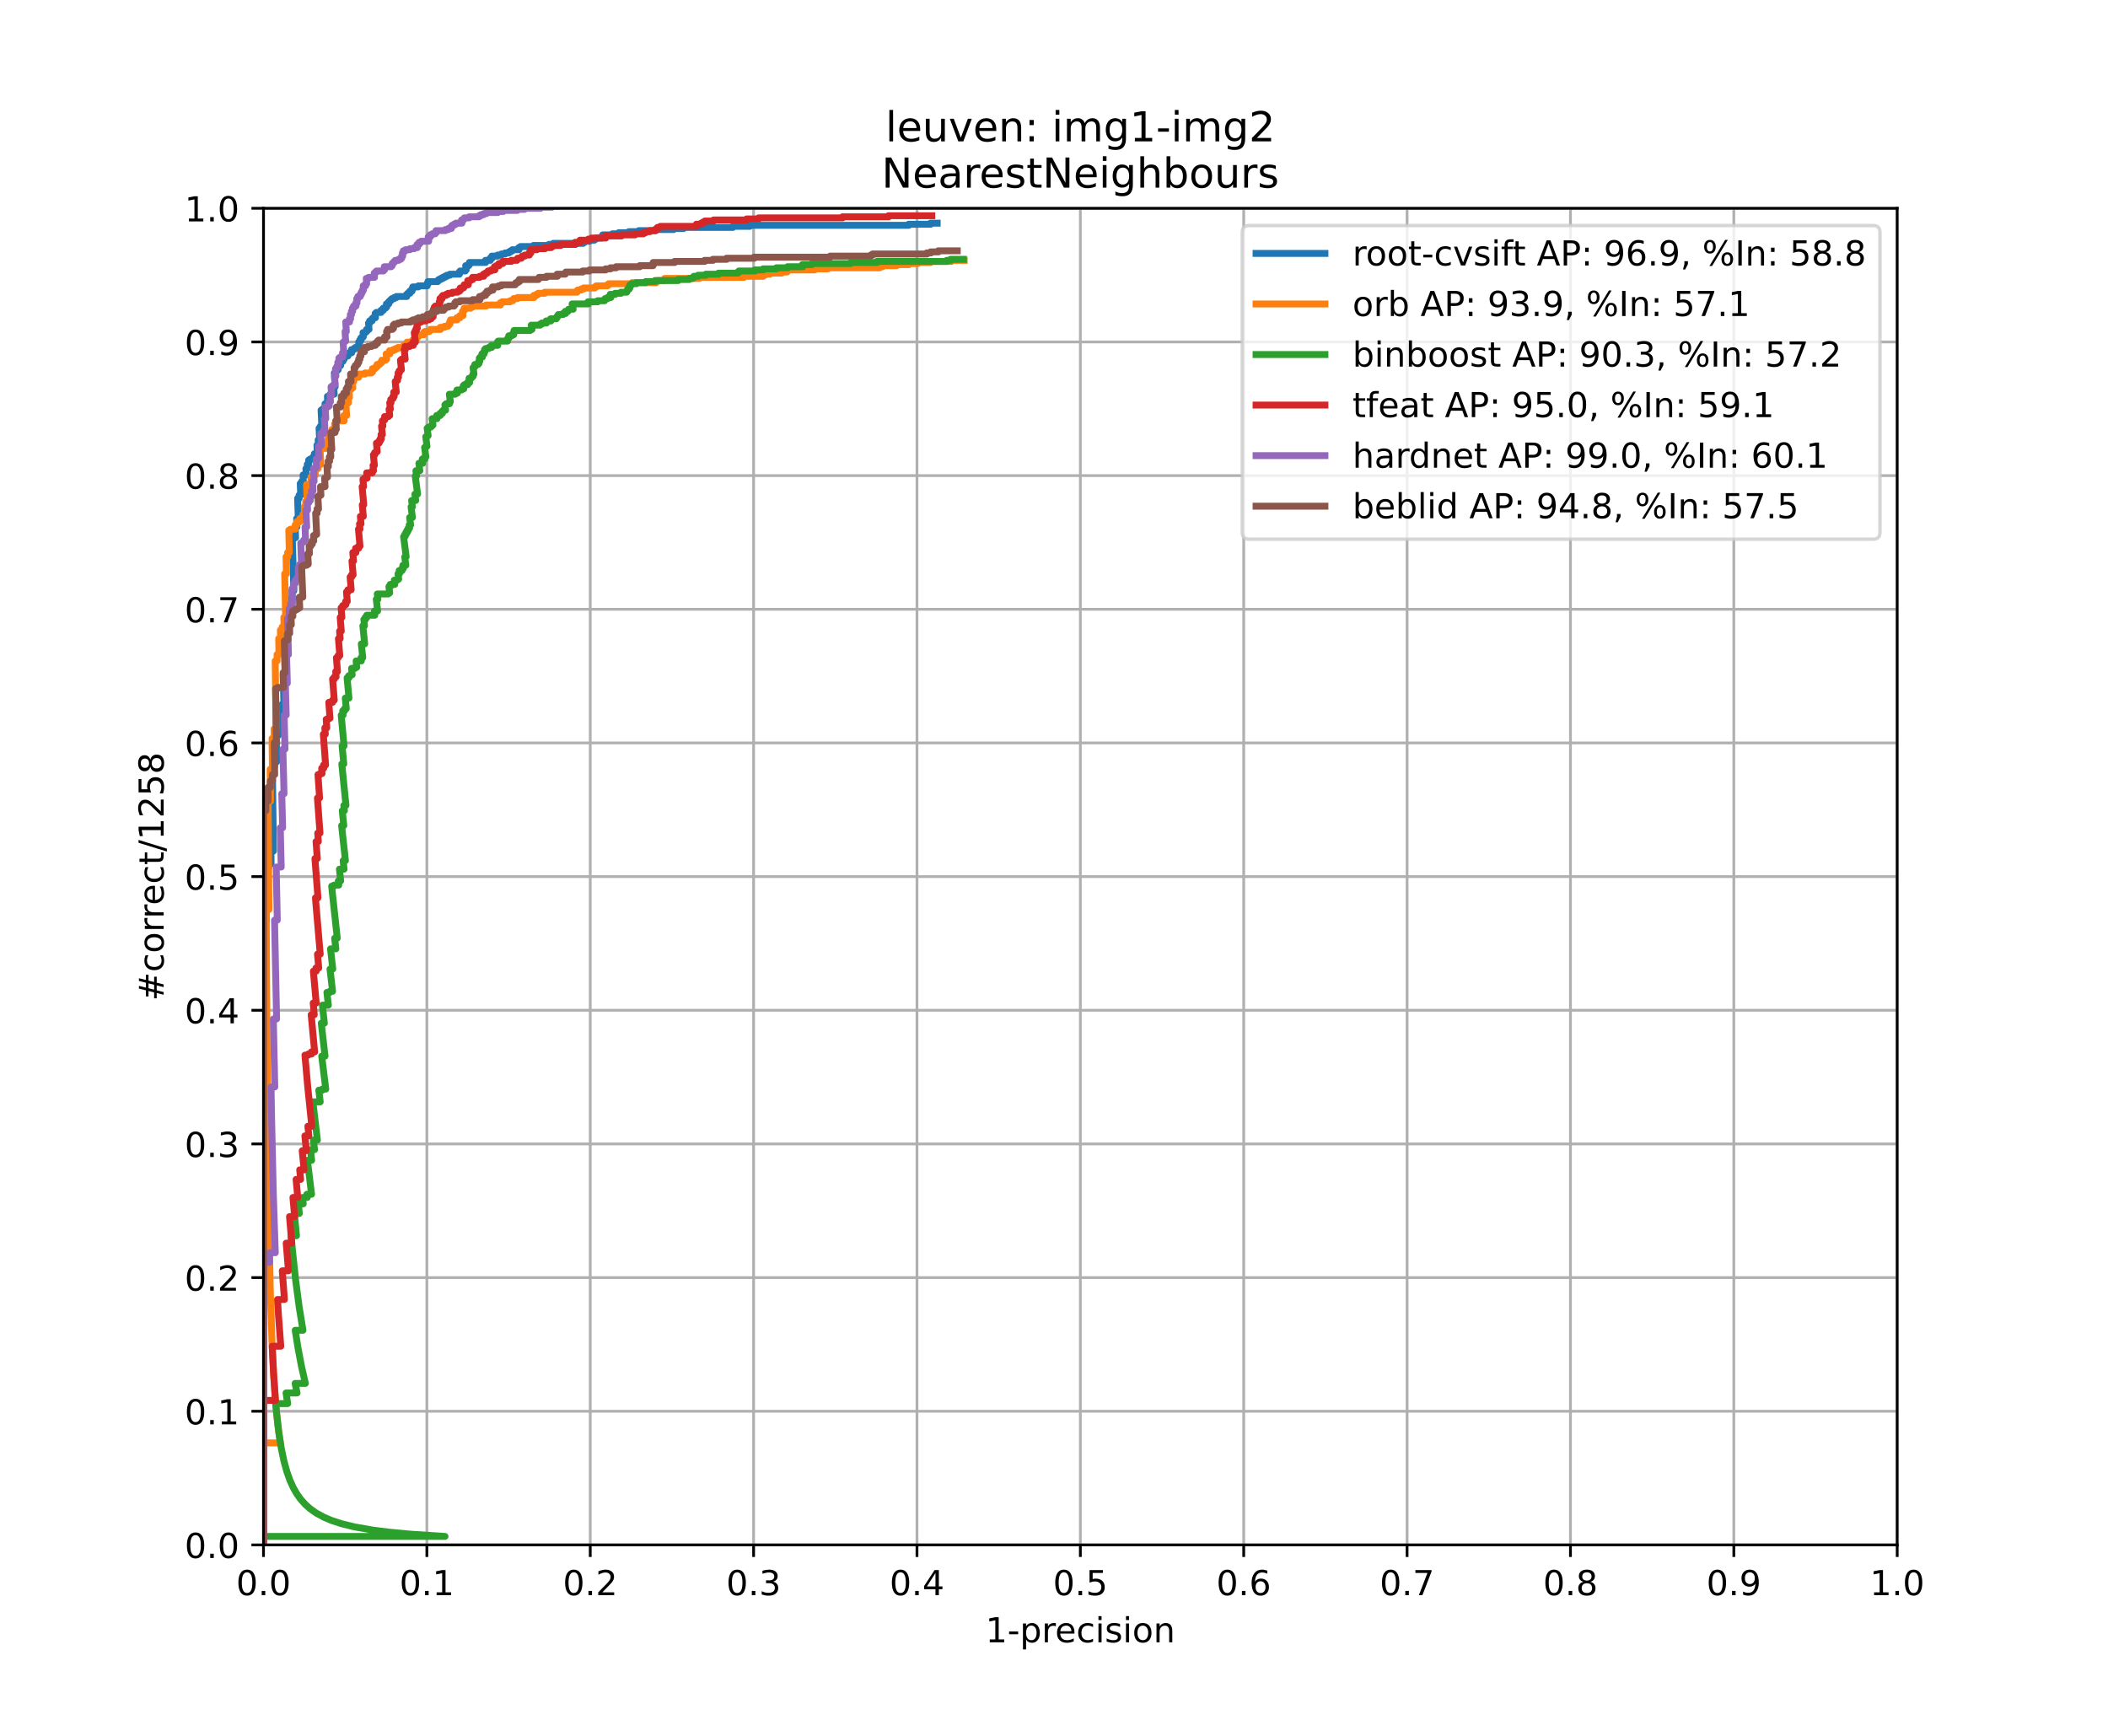 <?xml version="1.0" encoding="utf-8" standalone="no"?>
<!DOCTYPE svg PUBLIC "-//W3C//DTD SVG 1.1//EN"
  "http://www.w3.org/Graphics/SVG/1.1/DTD/svg11.dtd">
<!-- Created with matplotlib (https://matplotlib.org/) -->
<svg height="504pt" version="1.1" viewBox="0 0 612 504" width="612pt" xmlns="http://www.w3.org/2000/svg" xmlns:xlink="http://www.w3.org/1999/xlink">
 <defs>
  <style type="text/css">
*{stroke-linecap:butt;stroke-linejoin:round;}
  </style>
 </defs>
 <g id="figure_1">
  <g id="patch_1">
   <path d="M 0 504 
L 612 504 
L 612 0 
L 0 0 
z
" style="fill:#ffffff;"/>
  </g>
  <g id="axes_1">
   <g id="patch_2">
    <path d="M 76.5 448.56 
L 550.8 448.56 
L 550.8 60.48 
L 76.5 60.48 
z
" style="fill:#ffffff;"/>
   </g>
   <g id="matplotlib.axis_1">
    <g id="xtick_1">
     <g id="line2d_1">
      <path clip-path="url(#pe8d8085728)" d="M 76.5 448.56 
L 76.5 60.48 
" style="fill:none;stroke:#b0b0b0;stroke-linecap:square;stroke-width:0.8;"/>
     </g>
     <g id="line2d_2">
      <defs>
       <path d="M 0 0 
L 0 3.5 
" id="m8ba9c729d2" style="stroke:#000000;stroke-width:0.8;"/>
      </defs>
      <g>
       <use style="stroke:#000000;stroke-width:0.8;" x="76.5" xlink:href="#m8ba9c729d2" y="448.56"/>
      </g>
     </g>
     <g id="text_1">
      <!-- 0.0 -->
      <defs>
       <path d="M 31.781 66.406 
Q 24.172 66.406 20.328 58.906 
Q 16.5 51.422 16.5 36.375 
Q 16.5 21.391 20.328 13.891 
Q 24.172 6.391 31.781 6.391 
Q 39.453 6.391 43.281 13.891 
Q 47.125 21.391 47.125 36.375 
Q 47.125 51.422 43.281 58.906 
Q 39.453 66.406 31.781 66.406 
z
M 31.781 74.219 
Q 44.047 74.219 50.516 64.516 
Q 56.984 54.828 56.984 36.375 
Q 56.984 17.969 50.516 8.266 
Q 44.047 -1.422 31.781 -1.422 
Q 19.531 -1.422 13.062 8.266 
Q 6.594 17.969 6.594 36.375 
Q 6.594 54.828 13.062 64.516 
Q 19.531 74.219 31.781 74.219 
z
" id="DejaVuSans-48"/>
       <path d="M 10.688 12.406 
L 21 12.406 
L 21 0 
L 10.688 0 
z
" id="DejaVuSans-46"/>
      </defs>
      <g transform="translate(68.548 463.158)scale(0.1 -0.1)">
       <use xlink:href="#DejaVuSans-48"/>
       <use x="63.623" xlink:href="#DejaVuSans-46"/>
       <use x="95.41" xlink:href="#DejaVuSans-48"/>
      </g>
     </g>
    </g>
    <g id="xtick_2">
     <g id="line2d_3">
      <path clip-path="url(#pe8d8085728)" d="M 123.93 448.56 
L 123.93 60.48 
" style="fill:none;stroke:#b0b0b0;stroke-linecap:square;stroke-width:0.8;"/>
     </g>
     <g id="line2d_4">
      <g>
       <use style="stroke:#000000;stroke-width:0.8;" x="123.93" xlink:href="#m8ba9c729d2" y="448.56"/>
      </g>
     </g>
     <g id="text_2">
      <!-- 0.1 -->
      <defs>
       <path d="M 12.406 8.297 
L 28.516 8.297 
L 28.516 63.922 
L 10.984 60.406 
L 10.984 69.391 
L 28.422 72.906 
L 38.281 72.906 
L 38.281 8.297 
L 54.391 8.297 
L 54.391 0 
L 12.406 0 
z
" id="DejaVuSans-49"/>
      </defs>
      <g transform="translate(115.978 463.158)scale(0.1 -0.1)">
       <use xlink:href="#DejaVuSans-48"/>
       <use x="63.623" xlink:href="#DejaVuSans-46"/>
       <use x="95.41" xlink:href="#DejaVuSans-49"/>
      </g>
     </g>
    </g>
    <g id="xtick_3">
     <g id="line2d_5">
      <path clip-path="url(#pe8d8085728)" d="M 171.36 448.56 
L 171.36 60.48 
" style="fill:none;stroke:#b0b0b0;stroke-linecap:square;stroke-width:0.8;"/>
     </g>
     <g id="line2d_6">
      <g>
       <use style="stroke:#000000;stroke-width:0.8;" x="171.36" xlink:href="#m8ba9c729d2" y="448.56"/>
      </g>
     </g>
     <g id="text_3">
      <!-- 0.2 -->
      <defs>
       <path d="M 19.188 8.297 
L 53.609 8.297 
L 53.609 0 
L 7.328 0 
L 7.328 8.297 
Q 12.938 14.109 22.625 23.891 
Q 32.328 33.688 34.812 36.531 
Q 39.547 41.844 41.422 45.531 
Q 43.312 49.219 43.312 52.781 
Q 43.312 58.594 39.234 62.25 
Q 35.156 65.922 28.609 65.922 
Q 23.969 65.922 18.812 64.312 
Q 13.672 62.703 7.812 59.422 
L 7.812 69.391 
Q 13.766 71.781 18.938 73 
Q 24.125 74.219 28.422 74.219 
Q 39.75 74.219 46.484 68.547 
Q 53.219 62.891 53.219 53.422 
Q 53.219 48.922 51.531 44.891 
Q 49.859 40.875 45.406 35.406 
Q 44.188 33.984 37.641 27.219 
Q 31.109 20.453 19.188 8.297 
z
" id="DejaVuSans-50"/>
      </defs>
      <g transform="translate(163.408 463.158)scale(0.1 -0.1)">
       <use xlink:href="#DejaVuSans-48"/>
       <use x="63.623" xlink:href="#DejaVuSans-46"/>
       <use x="95.41" xlink:href="#DejaVuSans-50"/>
      </g>
     </g>
    </g>
    <g id="xtick_4">
     <g id="line2d_7">
      <path clip-path="url(#pe8d8085728)" d="M 218.79 448.56 
L 218.79 60.48 
" style="fill:none;stroke:#b0b0b0;stroke-linecap:square;stroke-width:0.8;"/>
     </g>
     <g id="line2d_8">
      <g>
       <use style="stroke:#000000;stroke-width:0.8;" x="218.79" xlink:href="#m8ba9c729d2" y="448.56"/>
      </g>
     </g>
     <g id="text_4">
      <!-- 0.3 -->
      <defs>
       <path d="M 40.578 39.312 
Q 47.656 37.797 51.625 33 
Q 55.609 28.219 55.609 21.188 
Q 55.609 10.406 48.188 4.484 
Q 40.766 -1.422 27.094 -1.422 
Q 22.516 -1.422 17.656 -0.516 
Q 12.797 0.391 7.625 2.203 
L 7.625 11.719 
Q 11.719 9.328 16.594 8.109 
Q 21.484 6.891 26.812 6.891 
Q 36.078 6.891 40.938 10.547 
Q 45.797 14.203 45.797 21.188 
Q 45.797 27.641 41.281 31.266 
Q 36.766 34.906 28.719 34.906 
L 20.219 34.906 
L 20.219 43.016 
L 29.109 43.016 
Q 36.375 43.016 40.234 45.922 
Q 44.094 48.828 44.094 54.297 
Q 44.094 59.906 40.109 62.906 
Q 36.141 65.922 28.719 65.922 
Q 24.656 65.922 20.016 65.031 
Q 15.375 64.156 9.812 62.312 
L 9.812 71.094 
Q 15.438 72.656 20.344 73.438 
Q 25.25 74.219 29.594 74.219 
Q 40.828 74.219 47.359 69.109 
Q 53.906 64.016 53.906 55.328 
Q 53.906 49.266 50.438 45.094 
Q 46.969 40.922 40.578 39.312 
z
" id="DejaVuSans-51"/>
      </defs>
      <g transform="translate(210.838 463.158)scale(0.1 -0.1)">
       <use xlink:href="#DejaVuSans-48"/>
       <use x="63.623" xlink:href="#DejaVuSans-46"/>
       <use x="95.41" xlink:href="#DejaVuSans-51"/>
      </g>
     </g>
    </g>
    <g id="xtick_5">
     <g id="line2d_9">
      <path clip-path="url(#pe8d8085728)" d="M 266.22 448.56 
L 266.22 60.48 
" style="fill:none;stroke:#b0b0b0;stroke-linecap:square;stroke-width:0.8;"/>
     </g>
     <g id="line2d_10">
      <g>
       <use style="stroke:#000000;stroke-width:0.8;" x="266.22" xlink:href="#m8ba9c729d2" y="448.56"/>
      </g>
     </g>
     <g id="text_5">
      <!-- 0.4 -->
      <defs>
       <path d="M 37.797 64.312 
L 12.891 25.391 
L 37.797 25.391 
z
M 35.203 72.906 
L 47.609 72.906 
L 47.609 25.391 
L 58.016 25.391 
L 58.016 17.188 
L 47.609 17.188 
L 47.609 0 
L 37.797 0 
L 37.797 17.188 
L 4.891 17.188 
L 4.891 26.703 
z
" id="DejaVuSans-52"/>
      </defs>
      <g transform="translate(258.268 463.158)scale(0.1 -0.1)">
       <use xlink:href="#DejaVuSans-48"/>
       <use x="63.623" xlink:href="#DejaVuSans-46"/>
       <use x="95.41" xlink:href="#DejaVuSans-52"/>
      </g>
     </g>
    </g>
    <g id="xtick_6">
     <g id="line2d_11">
      <path clip-path="url(#pe8d8085728)" d="M 313.65 448.56 
L 313.65 60.48 
" style="fill:none;stroke:#b0b0b0;stroke-linecap:square;stroke-width:0.8;"/>
     </g>
     <g id="line2d_12">
      <g>
       <use style="stroke:#000000;stroke-width:0.8;" x="313.65" xlink:href="#m8ba9c729d2" y="448.56"/>
      </g>
     </g>
     <g id="text_6">
      <!-- 0.5 -->
      <defs>
       <path d="M 10.797 72.906 
L 49.516 72.906 
L 49.516 64.594 
L 19.828 64.594 
L 19.828 46.734 
Q 21.969 47.469 24.109 47.828 
Q 26.266 48.188 28.422 48.188 
Q 40.625 48.188 47.75 41.5 
Q 54.891 34.812 54.891 23.391 
Q 54.891 11.625 47.562 5.094 
Q 40.234 -1.422 26.906 -1.422 
Q 22.312 -1.422 17.547 -0.641 
Q 12.797 0.141 7.719 1.703 
L 7.719 11.625 
Q 12.109 9.234 16.797 8.062 
Q 21.484 6.891 26.703 6.891 
Q 35.156 6.891 40.078 11.328 
Q 45.016 15.766 45.016 23.391 
Q 45.016 31 40.078 35.438 
Q 35.156 39.891 26.703 39.891 
Q 22.75 39.891 18.812 39.016 
Q 14.891 38.141 10.797 36.281 
z
" id="DejaVuSans-53"/>
      </defs>
      <g transform="translate(305.698 463.158)scale(0.1 -0.1)">
       <use xlink:href="#DejaVuSans-48"/>
       <use x="63.623" xlink:href="#DejaVuSans-46"/>
       <use x="95.41" xlink:href="#DejaVuSans-53"/>
      </g>
     </g>
    </g>
    <g id="xtick_7">
     <g id="line2d_13">
      <path clip-path="url(#pe8d8085728)" d="M 361.08 448.56 
L 361.08 60.48 
" style="fill:none;stroke:#b0b0b0;stroke-linecap:square;stroke-width:0.8;"/>
     </g>
     <g id="line2d_14">
      <g>
       <use style="stroke:#000000;stroke-width:0.8;" x="361.08" xlink:href="#m8ba9c729d2" y="448.56"/>
      </g>
     </g>
     <g id="text_7">
      <!-- 0.6 -->
      <defs>
       <path d="M 33.016 40.375 
Q 26.375 40.375 22.484 35.828 
Q 18.609 31.297 18.609 23.391 
Q 18.609 15.531 22.484 10.953 
Q 26.375 6.391 33.016 6.391 
Q 39.656 6.391 43.531 10.953 
Q 47.406 15.531 47.406 23.391 
Q 47.406 31.297 43.531 35.828 
Q 39.656 40.375 33.016 40.375 
z
M 52.594 71.297 
L 52.594 62.312 
Q 48.875 64.062 45.094 64.984 
Q 41.312 65.922 37.594 65.922 
Q 27.828 65.922 22.672 59.328 
Q 17.531 52.734 16.797 39.406 
Q 19.672 43.656 24.016 45.922 
Q 28.375 48.188 33.594 48.188 
Q 44.578 48.188 50.953 41.516 
Q 57.328 34.859 57.328 23.391 
Q 57.328 12.156 50.688 5.359 
Q 44.047 -1.422 33.016 -1.422 
Q 20.359 -1.422 13.672 8.266 
Q 6.984 17.969 6.984 36.375 
Q 6.984 53.656 15.188 63.938 
Q 23.391 74.219 37.203 74.219 
Q 40.922 74.219 44.703 73.484 
Q 48.484 72.75 52.594 71.297 
z
" id="DejaVuSans-54"/>
      </defs>
      <g transform="translate(353.128 463.158)scale(0.1 -0.1)">
       <use xlink:href="#DejaVuSans-48"/>
       <use x="63.623" xlink:href="#DejaVuSans-46"/>
       <use x="95.41" xlink:href="#DejaVuSans-54"/>
      </g>
     </g>
    </g>
    <g id="xtick_8">
     <g id="line2d_15">
      <path clip-path="url(#pe8d8085728)" d="M 408.51 448.56 
L 408.51 60.48 
" style="fill:none;stroke:#b0b0b0;stroke-linecap:square;stroke-width:0.8;"/>
     </g>
     <g id="line2d_16">
      <g>
       <use style="stroke:#000000;stroke-width:0.8;" x="408.51" xlink:href="#m8ba9c729d2" y="448.56"/>
      </g>
     </g>
     <g id="text_8">
      <!-- 0.7 -->
      <defs>
       <path d="M 8.203 72.906 
L 55.078 72.906 
L 55.078 68.703 
L 28.609 0 
L 18.312 0 
L 43.219 64.594 
L 8.203 64.594 
z
" id="DejaVuSans-55"/>
      </defs>
      <g transform="translate(400.558 463.158)scale(0.1 -0.1)">
       <use xlink:href="#DejaVuSans-48"/>
       <use x="63.623" xlink:href="#DejaVuSans-46"/>
       <use x="95.41" xlink:href="#DejaVuSans-55"/>
      </g>
     </g>
    </g>
    <g id="xtick_9">
     <g id="line2d_17">
      <path clip-path="url(#pe8d8085728)" d="M 455.94 448.56 
L 455.94 60.48 
" style="fill:none;stroke:#b0b0b0;stroke-linecap:square;stroke-width:0.8;"/>
     </g>
     <g id="line2d_18">
      <g>
       <use style="stroke:#000000;stroke-width:0.8;" x="455.94" xlink:href="#m8ba9c729d2" y="448.56"/>
      </g>
     </g>
     <g id="text_9">
      <!-- 0.8 -->
      <defs>
       <path d="M 31.781 34.625 
Q 24.75 34.625 20.719 30.859 
Q 16.703 27.094 16.703 20.516 
Q 16.703 13.922 20.719 10.156 
Q 24.75 6.391 31.781 6.391 
Q 38.812 6.391 42.859 10.172 
Q 46.922 13.969 46.922 20.516 
Q 46.922 27.094 42.891 30.859 
Q 38.875 34.625 31.781 34.625 
z
M 21.922 38.812 
Q 15.578 40.375 12.031 44.719 
Q 8.5 49.078 8.5 55.328 
Q 8.5 64.062 14.719 69.141 
Q 20.953 74.219 31.781 74.219 
Q 42.672 74.219 48.875 69.141 
Q 55.078 64.062 55.078 55.328 
Q 55.078 49.078 51.531 44.719 
Q 48 40.375 41.703 38.812 
Q 48.828 37.156 52.797 32.312 
Q 56.781 27.484 56.781 20.516 
Q 56.781 9.906 50.312 4.234 
Q 43.844 -1.422 31.781 -1.422 
Q 19.734 -1.422 13.25 4.234 
Q 6.781 9.906 6.781 20.516 
Q 6.781 27.484 10.781 32.312 
Q 14.797 37.156 21.922 38.812 
z
M 18.312 54.391 
Q 18.312 48.734 21.844 45.562 
Q 25.391 42.391 31.781 42.391 
Q 38.141 42.391 41.719 45.562 
Q 45.312 48.734 45.312 54.391 
Q 45.312 60.062 41.719 63.234 
Q 38.141 66.406 31.781 66.406 
Q 25.391 66.406 21.844 63.234 
Q 18.312 60.062 18.312 54.391 
z
" id="DejaVuSans-56"/>
      </defs>
      <g transform="translate(447.988 463.158)scale(0.1 -0.1)">
       <use xlink:href="#DejaVuSans-48"/>
       <use x="63.623" xlink:href="#DejaVuSans-46"/>
       <use x="95.41" xlink:href="#DejaVuSans-56"/>
      </g>
     </g>
    </g>
    <g id="xtick_10">
     <g id="line2d_19">
      <path clip-path="url(#pe8d8085728)" d="M 503.37 448.56 
L 503.37 60.48 
" style="fill:none;stroke:#b0b0b0;stroke-linecap:square;stroke-width:0.8;"/>
     </g>
     <g id="line2d_20">
      <g>
       <use style="stroke:#000000;stroke-width:0.8;" x="503.37" xlink:href="#m8ba9c729d2" y="448.56"/>
      </g>
     </g>
     <g id="text_10">
      <!-- 0.9 -->
      <defs>
       <path d="M 10.984 1.516 
L 10.984 10.5 
Q 14.703 8.734 18.5 7.812 
Q 22.312 6.891 25.984 6.891 
Q 35.75 6.891 40.891 13.453 
Q 46.047 20.016 46.781 33.406 
Q 43.953 29.203 39.594 26.953 
Q 35.25 24.703 29.984 24.703 
Q 19.047 24.703 12.672 31.312 
Q 6.297 37.938 6.297 49.422 
Q 6.297 60.641 12.938 67.422 
Q 19.578 74.219 30.609 74.219 
Q 43.266 74.219 49.922 64.516 
Q 56.594 54.828 56.594 36.375 
Q 56.594 19.141 48.406 8.859 
Q 40.234 -1.422 26.422 -1.422 
Q 22.703 -1.422 18.891 -0.688 
Q 15.094 0.047 10.984 1.516 
z
M 30.609 32.422 
Q 37.25 32.422 41.125 36.953 
Q 45.016 41.5 45.016 49.422 
Q 45.016 57.281 41.125 61.844 
Q 37.25 66.406 30.609 66.406 
Q 23.969 66.406 20.094 61.844 
Q 16.219 57.281 16.219 49.422 
Q 16.219 41.5 20.094 36.953 
Q 23.969 32.422 30.609 32.422 
z
" id="DejaVuSans-57"/>
      </defs>
      <g transform="translate(495.418 463.158)scale(0.1 -0.1)">
       <use xlink:href="#DejaVuSans-48"/>
       <use x="63.623" xlink:href="#DejaVuSans-46"/>
       <use x="95.41" xlink:href="#DejaVuSans-57"/>
      </g>
     </g>
    </g>
    <g id="xtick_11">
     <g id="line2d_21">
      <path clip-path="url(#pe8d8085728)" d="M 550.8 448.56 
L 550.8 60.48 
" style="fill:none;stroke:#b0b0b0;stroke-linecap:square;stroke-width:0.8;"/>
     </g>
     <g id="line2d_22">
      <g>
       <use style="stroke:#000000;stroke-width:0.8;" x="550.8" xlink:href="#m8ba9c729d2" y="448.56"/>
      </g>
     </g>
     <g id="text_11">
      <!-- 1.0 -->
      <g transform="translate(542.848 463.158)scale(0.1 -0.1)">
       <use xlink:href="#DejaVuSans-49"/>
       <use x="63.623" xlink:href="#DejaVuSans-46"/>
       <use x="95.41" xlink:href="#DejaVuSans-48"/>
      </g>
     </g>
    </g>
    <g id="text_12">
     <!-- 1-precision -->
     <defs>
      <path d="M 4.891 31.391 
L 31.203 31.391 
L 31.203 23.391 
L 4.891 23.391 
z
" id="DejaVuSans-45"/>
      <path d="M 18.109 8.203 
L 18.109 -20.797 
L 9.078 -20.797 
L 9.078 54.688 
L 18.109 54.688 
L 18.109 46.391 
Q 20.953 51.266 25.266 53.625 
Q 29.594 56 35.594 56 
Q 45.562 56 51.781 48.094 
Q 58.016 40.188 58.016 27.297 
Q 58.016 14.406 51.781 6.484 
Q 45.562 -1.422 35.594 -1.422 
Q 29.594 -1.422 25.266 0.953 
Q 20.953 3.328 18.109 8.203 
z
M 48.688 27.297 
Q 48.688 37.203 44.609 42.844 
Q 40.531 48.484 33.406 48.484 
Q 26.266 48.484 22.188 42.844 
Q 18.109 37.203 18.109 27.297 
Q 18.109 17.391 22.188 11.75 
Q 26.266 6.109 33.406 6.109 
Q 40.531 6.109 44.609 11.75 
Q 48.688 17.391 48.688 27.297 
z
" id="DejaVuSans-112"/>
      <path d="M 41.109 46.297 
Q 39.594 47.172 37.812 47.578 
Q 36.031 48 33.891 48 
Q 26.266 48 22.188 43.047 
Q 18.109 38.094 18.109 28.812 
L 18.109 0 
L 9.078 0 
L 9.078 54.688 
L 18.109 54.688 
L 18.109 46.188 
Q 20.953 51.172 25.484 53.578 
Q 30.031 56 36.531 56 
Q 37.453 56 38.578 55.875 
Q 39.703 55.766 41.062 55.516 
z
" id="DejaVuSans-114"/>
      <path d="M 56.203 29.594 
L 56.203 25.203 
L 14.891 25.203 
Q 15.484 15.922 20.484 11.062 
Q 25.484 6.203 34.422 6.203 
Q 39.594 6.203 44.453 7.469 
Q 49.312 8.734 54.109 11.281 
L 54.109 2.781 
Q 49.266 0.734 44.188 -0.344 
Q 39.109 -1.422 33.891 -1.422 
Q 20.797 -1.422 13.156 6.188 
Q 5.516 13.812 5.516 26.812 
Q 5.516 40.234 12.766 48.109 
Q 20.016 56 32.328 56 
Q 43.359 56 49.781 48.891 
Q 56.203 41.797 56.203 29.594 
z
M 47.219 32.234 
Q 47.125 39.594 43.094 43.984 
Q 39.062 48.391 32.422 48.391 
Q 24.906 48.391 20.391 44.141 
Q 15.875 39.891 15.188 32.172 
z
" id="DejaVuSans-101"/>
      <path d="M 48.781 52.594 
L 48.781 44.188 
Q 44.969 46.297 41.141 47.344 
Q 37.312 48.391 33.406 48.391 
Q 24.656 48.391 19.812 42.844 
Q 14.984 37.312 14.984 27.297 
Q 14.984 17.281 19.812 11.734 
Q 24.656 6.203 33.406 6.203 
Q 37.312 6.203 41.141 7.25 
Q 44.969 8.297 48.781 10.406 
L 48.781 2.094 
Q 45.016 0.344 40.984 -0.531 
Q 36.969 -1.422 32.422 -1.422 
Q 20.062 -1.422 12.781 6.344 
Q 5.516 14.109 5.516 27.297 
Q 5.516 40.672 12.859 48.328 
Q 20.219 56 33.016 56 
Q 37.156 56 41.109 55.141 
Q 45.062 54.297 48.781 52.594 
z
" id="DejaVuSans-99"/>
      <path d="M 9.422 54.688 
L 18.406 54.688 
L 18.406 0 
L 9.422 0 
z
M 9.422 75.984 
L 18.406 75.984 
L 18.406 64.594 
L 9.422 64.594 
z
" id="DejaVuSans-105"/>
      <path d="M 44.281 53.078 
L 44.281 44.578 
Q 40.484 46.531 36.375 47.5 
Q 32.281 48.484 27.875 48.484 
Q 21.188 48.484 17.844 46.438 
Q 14.5 44.391 14.5 40.281 
Q 14.5 37.156 16.891 35.375 
Q 19.281 33.594 26.516 31.984 
L 29.594 31.297 
Q 39.156 29.25 43.188 25.516 
Q 47.219 21.781 47.219 15.094 
Q 47.219 7.469 41.188 3.016 
Q 35.156 -1.422 24.609 -1.422 
Q 20.219 -1.422 15.453 -0.562 
Q 10.688 0.297 5.422 2 
L 5.422 11.281 
Q 10.406 8.688 15.234 7.391 
Q 20.062 6.109 24.812 6.109 
Q 31.156 6.109 34.562 8.281 
Q 37.984 10.453 37.984 14.406 
Q 37.984 18.062 35.516 20.016 
Q 33.062 21.969 24.703 23.781 
L 21.578 24.516 
Q 13.234 26.266 9.516 29.906 
Q 5.812 33.547 5.812 39.891 
Q 5.812 47.609 11.281 51.797 
Q 16.75 56 26.812 56 
Q 31.781 56 36.172 55.266 
Q 40.578 54.547 44.281 53.078 
z
" id="DejaVuSans-115"/>
      <path d="M 30.609 48.391 
Q 23.391 48.391 19.188 42.75 
Q 14.984 37.109 14.984 27.297 
Q 14.984 17.484 19.156 11.844 
Q 23.344 6.203 30.609 6.203 
Q 37.797 6.203 41.984 11.859 
Q 46.188 17.531 46.188 27.297 
Q 46.188 37.016 41.984 42.703 
Q 37.797 48.391 30.609 48.391 
z
M 30.609 56 
Q 42.328 56 49.016 48.375 
Q 55.719 40.766 55.719 27.297 
Q 55.719 13.875 49.016 6.219 
Q 42.328 -1.422 30.609 -1.422 
Q 18.844 -1.422 12.172 6.219 
Q 5.516 13.875 5.516 27.297 
Q 5.516 40.766 12.172 48.375 
Q 18.844 56 30.609 56 
z
" id="DejaVuSans-111"/>
      <path d="M 54.891 33.016 
L 54.891 0 
L 45.906 0 
L 45.906 32.719 
Q 45.906 40.484 42.875 44.328 
Q 39.844 48.188 33.797 48.188 
Q 26.516 48.188 22.312 43.547 
Q 18.109 38.922 18.109 30.906 
L 18.109 0 
L 9.078 0 
L 9.078 54.688 
L 18.109 54.688 
L 18.109 46.188 
Q 21.344 51.125 25.703 53.562 
Q 30.078 56 35.797 56 
Q 45.219 56 50.047 50.172 
Q 54.891 44.344 54.891 33.016 
z
" id="DejaVuSans-110"/>
     </defs>
     <g transform="translate(286.111 476.837)scale(0.1 -0.1)">
      <use xlink:href="#DejaVuSans-49"/>
      <use x="63.623" xlink:href="#DejaVuSans-45"/>
      <use x="99.707" xlink:href="#DejaVuSans-112"/>
      <use x="163.184" xlink:href="#DejaVuSans-114"/>
      <use x="202.047" xlink:href="#DejaVuSans-101"/>
      <use x="263.57" xlink:href="#DejaVuSans-99"/>
      <use x="318.551" xlink:href="#DejaVuSans-105"/>
      <use x="346.334" xlink:href="#DejaVuSans-115"/>
      <use x="398.434" xlink:href="#DejaVuSans-105"/>
      <use x="426.217" xlink:href="#DejaVuSans-111"/>
      <use x="487.398" xlink:href="#DejaVuSans-110"/>
     </g>
    </g>
   </g>
   <g id="matplotlib.axis_2">
    <g id="ytick_1">
     <g id="line2d_23">
      <path clip-path="url(#pe8d8085728)" d="M 76.5 448.56 
L 550.8 448.56 
" style="fill:none;stroke:#b0b0b0;stroke-linecap:square;stroke-width:0.8;"/>
     </g>
     <g id="line2d_24">
      <defs>
       <path d="M 0 0 
L -3.5 0 
" id="mf283aa060b" style="stroke:#000000;stroke-width:0.8;"/>
      </defs>
      <g>
       <use style="stroke:#000000;stroke-width:0.8;" x="76.5" xlink:href="#mf283aa060b" y="448.56"/>
      </g>
     </g>
     <g id="text_13">
      <!-- 0.0 -->
      <g transform="translate(53.597 452.359)scale(0.1 -0.1)">
       <use xlink:href="#DejaVuSans-48"/>
       <use x="63.623" xlink:href="#DejaVuSans-46"/>
       <use x="95.41" xlink:href="#DejaVuSans-48"/>
      </g>
     </g>
    </g>
    <g id="ytick_2">
     <g id="line2d_25">
      <path clip-path="url(#pe8d8085728)" d="M 76.5 409.752 
L 550.8 409.752 
" style="fill:none;stroke:#b0b0b0;stroke-linecap:square;stroke-width:0.8;"/>
     </g>
     <g id="line2d_26">
      <g>
       <use style="stroke:#000000;stroke-width:0.8;" x="76.5" xlink:href="#mf283aa060b" y="409.752"/>
      </g>
     </g>
     <g id="text_14">
      <!-- 0.1 -->
      <g transform="translate(53.597 413.551)scale(0.1 -0.1)">
       <use xlink:href="#DejaVuSans-48"/>
       <use x="63.623" xlink:href="#DejaVuSans-46"/>
       <use x="95.41" xlink:href="#DejaVuSans-49"/>
      </g>
     </g>
    </g>
    <g id="ytick_3">
     <g id="line2d_27">
      <path clip-path="url(#pe8d8085728)" d="M 76.5 370.944 
L 550.8 370.944 
" style="fill:none;stroke:#b0b0b0;stroke-linecap:square;stroke-width:0.8;"/>
     </g>
     <g id="line2d_28">
      <g>
       <use style="stroke:#000000;stroke-width:0.8;" x="76.5" xlink:href="#mf283aa060b" y="370.944"/>
      </g>
     </g>
     <g id="text_15">
      <!-- 0.2 -->
      <g transform="translate(53.597 374.743)scale(0.1 -0.1)">
       <use xlink:href="#DejaVuSans-48"/>
       <use x="63.623" xlink:href="#DejaVuSans-46"/>
       <use x="95.41" xlink:href="#DejaVuSans-50"/>
      </g>
     </g>
    </g>
    <g id="ytick_4">
     <g id="line2d_29">
      <path clip-path="url(#pe8d8085728)" d="M 76.5 332.136 
L 550.8 332.136 
" style="fill:none;stroke:#b0b0b0;stroke-linecap:square;stroke-width:0.8;"/>
     </g>
     <g id="line2d_30">
      <g>
       <use style="stroke:#000000;stroke-width:0.8;" x="76.5" xlink:href="#mf283aa060b" y="332.136"/>
      </g>
     </g>
     <g id="text_16">
      <!-- 0.3 -->
      <g transform="translate(53.597 335.935)scale(0.1 -0.1)">
       <use xlink:href="#DejaVuSans-48"/>
       <use x="63.623" xlink:href="#DejaVuSans-46"/>
       <use x="95.41" xlink:href="#DejaVuSans-51"/>
      </g>
     </g>
    </g>
    <g id="ytick_5">
     <g id="line2d_31">
      <path clip-path="url(#pe8d8085728)" d="M 76.5 293.328 
L 550.8 293.328 
" style="fill:none;stroke:#b0b0b0;stroke-linecap:square;stroke-width:0.8;"/>
     </g>
     <g id="line2d_32">
      <g>
       <use style="stroke:#000000;stroke-width:0.8;" x="76.5" xlink:href="#mf283aa060b" y="293.328"/>
      </g>
     </g>
     <g id="text_17">
      <!-- 0.4 -->
      <g transform="translate(53.597 297.127)scale(0.1 -0.1)">
       <use xlink:href="#DejaVuSans-48"/>
       <use x="63.623" xlink:href="#DejaVuSans-46"/>
       <use x="95.41" xlink:href="#DejaVuSans-52"/>
      </g>
     </g>
    </g>
    <g id="ytick_6">
     <g id="line2d_33">
      <path clip-path="url(#pe8d8085728)" d="M 76.5 254.52 
L 550.8 254.52 
" style="fill:none;stroke:#b0b0b0;stroke-linecap:square;stroke-width:0.8;"/>
     </g>
     <g id="line2d_34">
      <g>
       <use style="stroke:#000000;stroke-width:0.8;" x="76.5" xlink:href="#mf283aa060b" y="254.52"/>
      </g>
     </g>
     <g id="text_18">
      <!-- 0.5 -->
      <g transform="translate(53.597 258.319)scale(0.1 -0.1)">
       <use xlink:href="#DejaVuSans-48"/>
       <use x="63.623" xlink:href="#DejaVuSans-46"/>
       <use x="95.41" xlink:href="#DejaVuSans-53"/>
      </g>
     </g>
    </g>
    <g id="ytick_7">
     <g id="line2d_35">
      <path clip-path="url(#pe8d8085728)" d="M 76.5 215.712 
L 550.8 215.712 
" style="fill:none;stroke:#b0b0b0;stroke-linecap:square;stroke-width:0.8;"/>
     </g>
     <g id="line2d_36">
      <g>
       <use style="stroke:#000000;stroke-width:0.8;" x="76.5" xlink:href="#mf283aa060b" y="215.712"/>
      </g>
     </g>
     <g id="text_19">
      <!-- 0.6 -->
      <g transform="translate(53.597 219.511)scale(0.1 -0.1)">
       <use xlink:href="#DejaVuSans-48"/>
       <use x="63.623" xlink:href="#DejaVuSans-46"/>
       <use x="95.41" xlink:href="#DejaVuSans-54"/>
      </g>
     </g>
    </g>
    <g id="ytick_8">
     <g id="line2d_37">
      <path clip-path="url(#pe8d8085728)" d="M 76.5 176.904 
L 550.8 176.904 
" style="fill:none;stroke:#b0b0b0;stroke-linecap:square;stroke-width:0.8;"/>
     </g>
     <g id="line2d_38">
      <g>
       <use style="stroke:#000000;stroke-width:0.8;" x="76.5" xlink:href="#mf283aa060b" y="176.904"/>
      </g>
     </g>
     <g id="text_20">
      <!-- 0.7 -->
      <g transform="translate(53.597 180.703)scale(0.1 -0.1)">
       <use xlink:href="#DejaVuSans-48"/>
       <use x="63.623" xlink:href="#DejaVuSans-46"/>
       <use x="95.41" xlink:href="#DejaVuSans-55"/>
      </g>
     </g>
    </g>
    <g id="ytick_9">
     <g id="line2d_39">
      <path clip-path="url(#pe8d8085728)" d="M 76.5 138.096 
L 550.8 138.096 
" style="fill:none;stroke:#b0b0b0;stroke-linecap:square;stroke-width:0.8;"/>
     </g>
     <g id="line2d_40">
      <g>
       <use style="stroke:#000000;stroke-width:0.8;" x="76.5" xlink:href="#mf283aa060b" y="138.096"/>
      </g>
     </g>
     <g id="text_21">
      <!-- 0.8 -->
      <g transform="translate(53.597 141.895)scale(0.1 -0.1)">
       <use xlink:href="#DejaVuSans-48"/>
       <use x="63.623" xlink:href="#DejaVuSans-46"/>
       <use x="95.41" xlink:href="#DejaVuSans-56"/>
      </g>
     </g>
    </g>
    <g id="ytick_10">
     <g id="line2d_41">
      <path clip-path="url(#pe8d8085728)" d="M 76.5 99.288 
L 550.8 99.288 
" style="fill:none;stroke:#b0b0b0;stroke-linecap:square;stroke-width:0.8;"/>
     </g>
     <g id="line2d_42">
      <g>
       <use style="stroke:#000000;stroke-width:0.8;" x="76.5" xlink:href="#mf283aa060b" y="99.288"/>
      </g>
     </g>
     <g id="text_22">
      <!-- 0.9 -->
      <g transform="translate(53.597 103.087)scale(0.1 -0.1)">
       <use xlink:href="#DejaVuSans-48"/>
       <use x="63.623" xlink:href="#DejaVuSans-46"/>
       <use x="95.41" xlink:href="#DejaVuSans-57"/>
      </g>
     </g>
    </g>
    <g id="ytick_11">
     <g id="line2d_43">
      <path clip-path="url(#pe8d8085728)" d="M 76.5 60.48 
L 550.8 60.48 
" style="fill:none;stroke:#b0b0b0;stroke-linecap:square;stroke-width:0.8;"/>
     </g>
     <g id="line2d_44">
      <g>
       <use style="stroke:#000000;stroke-width:0.8;" x="76.5" xlink:href="#mf283aa060b" y="60.48"/>
      </g>
     </g>
     <g id="text_23">
      <!-- 1.0 -->
      <g transform="translate(53.597 64.279)scale(0.1 -0.1)">
       <use xlink:href="#DejaVuSans-49"/>
       <use x="63.623" xlink:href="#DejaVuSans-46"/>
       <use x="95.41" xlink:href="#DejaVuSans-48"/>
      </g>
     </g>
    </g>
    <g id="text_24">
     <!-- #correct/1258 -->
     <defs>
      <path d="M 51.125 44 
L 36.922 44 
L 32.812 27.688 
L 47.125 27.688 
z
M 43.797 71.781 
L 38.719 51.516 
L 52.984 51.516 
L 58.109 71.781 
L 65.922 71.781 
L 60.891 51.516 
L 76.125 51.516 
L 76.125 44 
L 58.984 44 
L 54.984 27.688 
L 70.516 27.688 
L 70.516 20.219 
L 53.078 20.219 
L 48 0 
L 40.188 0 
L 45.219 20.219 
L 30.906 20.219 
L 25.875 0 
L 18.016 0 
L 23.094 20.219 
L 7.719 20.219 
L 7.719 27.688 
L 24.906 27.688 
L 29 44 
L 13.281 44 
L 13.281 51.516 
L 30.906 51.516 
L 35.891 71.781 
z
" id="DejaVuSans-35"/>
      <path d="M 18.312 70.219 
L 18.312 54.688 
L 36.812 54.688 
L 36.812 47.703 
L 18.312 47.703 
L 18.312 18.016 
Q 18.312 11.328 20.141 9.422 
Q 21.969 7.516 27.594 7.516 
L 36.812 7.516 
L 36.812 0 
L 27.594 0 
Q 17.188 0 13.234 3.875 
Q 9.281 7.766 9.281 18.016 
L 9.281 47.703 
L 2.688 47.703 
L 2.688 54.688 
L 9.281 54.688 
L 9.281 70.219 
z
" id="DejaVuSans-116"/>
      <path d="M 25.391 72.906 
L 33.688 72.906 
L 8.297 -9.281 
L 0 -9.281 
z
" id="DejaVuSans-47"/>
     </defs>
     <g transform="translate(47.517 290.625)rotate(-90)scale(0.1 -0.1)">
      <use xlink:href="#DejaVuSans-35"/>
      <use x="83.789" xlink:href="#DejaVuSans-99"/>
      <use x="138.77" xlink:href="#DejaVuSans-111"/>
      <use x="199.951" xlink:href="#DejaVuSans-114"/>
      <use x="239.314" xlink:href="#DejaVuSans-114"/>
      <use x="278.178" xlink:href="#DejaVuSans-101"/>
      <use x="339.701" xlink:href="#DejaVuSans-99"/>
      <use x="394.682" xlink:href="#DejaVuSans-116"/>
      <use x="433.891" xlink:href="#DejaVuSans-47"/>
      <use x="467.582" xlink:href="#DejaVuSans-49"/>
      <use x="531.205" xlink:href="#DejaVuSans-50"/>
      <use x="594.828" xlink:href="#DejaVuSans-53"/>
      <use x="658.451" xlink:href="#DejaVuSans-56"/>
     </g>
    </g>
   </g>
   <g id="line2d_45">
    <path clip-path="url(#pe8d8085728)" d="M 76.5 448.252 
L 76.5 267.477 
L 77.307 267.477 
L 77.243 252.052 
L 77.985 252.052 
L 77.975 250.818 
L 78.709 250.818 
L 78.669 247.116 
L 79.388 247.116 
L 79.074 222.437 
L 79.713 222.437 
L 79.696 221.203 
L 80.33 221.203 
L 80.205 213.491 
L 80.817 213.491 
L 80.795 212.257 
L 81.402 212.257 
L 81.334 208.864 
L 81.931 208.864 
L 81.836 204.545 
L 82.421 204.545 
L 82.221 195.907 
L 82.786 195.907 
L 82.631 189.429 
L 83.18 189.429 
L 82.96 180.482 
L 83.491 180.482 
L 83.459 179.249 
L 83.986 179.249 
L 83.845 174.004 
L 84.876 174.004 
L 84.803 171.536 
L 85.312 171.536 
L 84.864 156.42 
L 85.347 156.42 
L 85.338 156.112 
L 85.819 156.112 
L 85.724 153.027 
L 86.199 153.027 
L 86.121 150.559 
L 86.591 150.559 
L 86.401 144.698 
L 86.862 144.698 
L 86.831 143.772 
L 87.29 143.772 
L 87.174 140.379 
L 87.627 140.379 
L 87.606 139.762 
L 88.057 139.762 
L 87.99 137.911 
L 88.885 137.911 
L 88.814 136.06 
L 89.257 136.06 
L 89.209 134.826 
L 89.65 134.826 
L 89.6 133.592 
L 90.039 133.592 
L 90.026 133.284 
L 90.9 133.284 
L 90.873 132.667 
L 91.308 132.667 
L 91.266 131.741 
L 92.131 131.741 
L 92.014 129.273 
L 92.443 129.273 
L 92.369 127.731 
L 92.794 127.731 
L 92.63 124.337 
L 93.05 124.337 
L 93.02 123.72 
L 93.439 123.72 
L 93.21 119.093 
L 93.623 119.093 
L 93.607 118.785 
L 94.019 118.785 
L 94.003 118.476 
L 94.414 118.476 
L 94.35 117.242 
L 94.759 117.242 
L 94.742 116.934 
L 95.15 116.934 
L 95.05 115.083 
L 95.859 115.083 
L 95.825 114.466 
L 97.031 114.466 
L 96.904 112.306 
L 97.303 112.306 
L 97.068 108.296 
L 97.461 108.296 
L 97.425 107.679 
L 97.817 107.679 
L 97.798 107.37 
L 98.189 107.37 
L 98.115 106.136 
L 98.892 106.136 
L 98.834 105.211 
L 99.221 105.211 
L 99.202 104.903 
L 99.587 104.903 
L 99.548 104.286 
L 99.932 104.286 
L 99.872 103.36 
L 101.019 103.36 
L 100.977 102.743 
L 101.358 102.743 
L 101.337 102.435 
L 102.095 102.435 
L 102.03 101.509 
L 102.784 101.509 
L 102.762 101.201 
L 103.137 101.201 
L 103.115 100.892 
L 104.237 100.892 
L 104.121 99.35 
L 104.493 99.35 
L 104.446 98.733 
L 104.816 98.733 
L 104.77 98.116 
L 105.138 98.116 
L 105.115 97.807 
L 105.483 97.807 
L 105.387 96.573 
L 106.119 96.573 
L 106.095 96.265 
L 106.46 96.265 
L 106.411 95.648 
L 107.138 95.648 
L 106.988 93.797 
L 107.349 93.797 
L 107.299 93.18 
L 108.018 93.18 
L 107.967 92.563 
L 108.324 92.563 
L 108.299 92.254 
L 109.013 92.254 
L 108.908 91.02 
L 109.263 91.02 
L 109.237 90.712 
L 110.65 90.712 
L 110.595 90.095 
L 111.297 90.095 
L 111.242 89.478 
L 111.941 89.478 
L 111.912 89.17 
L 112.261 89.17 
L 112.176 88.244 
L 112.869 88.244 
L 112.812 87.627 
L 113.157 87.627 
L 113.128 87.319 
L 113.473 87.319 
L 113.444 87.01 
L 113.788 87.01 
L 113.758 86.702 
L 114.444 86.702 
L 114.414 86.393 
L 115.097 86.393 
L 115.067 86.085 
L 118.112 86.085 
L 118.047 85.468 
L 118.382 85.468 
L 118.35 85.159 
L 119.018 85.159 
L 118.953 84.542 
L 119.618 84.542 
L 119.552 83.925 
L 119.883 83.925 
L 119.817 83.308 
L 121.464 83.308 
L 121.43 83 
L 124.038 83 
L 123.966 82.383 
L 124.289 82.383 
L 124.217 81.766 
L 127.102 81.766 
L 127.064 81.457 
L 127.381 81.457 
L 127.343 81.149 
L 127.977 81.149 
L 127.939 80.84 
L 128.57 80.84 
L 128.531 80.532 
L 129.161 80.532 
L 129.122 80.223 
L 129.749 80.223 
L 129.709 79.915 
L 130.645 79.915 
L 130.605 79.606 
L 133.388 79.606 
L 133.304 78.989 
L 133.611 78.989 
L 133.569 78.681 
L 135.094 78.681 
L 135.051 78.372 
L 135.355 78.372 
L 135.183 77.138 
L 136.089 77.138 
L 136.046 76.83 
L 136.346 76.83 
L 136.26 76.213 
L 141.008 76.213 
L 140.915 75.596 
L 142.375 75.596 
L 142.281 74.979 
L 142.862 74.979 
L 142.767 74.362 
L 144.496 74.362 
L 144.448 74.054 
L 145.592 74.054 
L 145.544 73.745 
L 146.68 73.745 
L 146.631 73.437 
L 147.761 73.437 
L 147.711 73.128 
L 148.273 73.128 
L 148.223 72.82 
L 148.784 72.82 
L 148.733 72.511 
L 150.681 72.511 
L 150.579 71.894 
L 151.131 71.894 
L 151.08 71.586 
L 154.902 71.586 
L 154.849 71.277 
L 159.39 71.277 
L 159.335 70.969 
L 160.65 70.969 
L 160.593 70.66 
L 169.305 70.66 
L 169.244 70.352 
L 169.744 70.352 
L 169.683 70.043 
L 171.174 70.043 
L 171.113 69.735 
L 172.592 69.735 
L 172.53 69.426 
L 173.02 69.426 
L 172.957 69.118 
L 174.663 69.118 
L 174.599 68.809 
L 175.084 68.809 
L 174.957 68.192 
L 177.833 68.192 
L 177.769 67.884 
L 179.661 67.884 
L 179.596 67.575 
L 182.629 67.575 
L 182.562 67.267 
L 185.545 67.267 
L 185.477 66.958 
L 190.192 66.958 
L 190.122 66.65 
L 195.577 66.65 
L 195.505 66.341 
L 198.487 66.341 
L 198.414 66.033 
L 212.793 66.033 
L 212.715 65.724 
L 217.689 65.724 
L 217.61 65.416 
L 263.864 65.416 
L 263.772 65.107 
L 270.193 65.107 
L 270.101 64.799 
L 272.09 64.799 
L 272.09 64.799 
" style="fill:none;stroke:#1f77b4;stroke-linecap:square;stroke-width:2;"/>
   </g>
   <g id="line2d_46">
    <path clip-path="url(#pe8d8085728)" d="M 76.5 448.252 
L 76.5 418.945 
L 81.39 418.945 
L 80.697 414.009 
L 80.066 407.839 
L 79.483 399.819 
L 78.958 389.33 
L 78.485 375.139 
L 78.065 355.396 
L 77.701 327.015 
L 77.387 283.827 
L 77.292 264.083 
L 78.081 264.083 
L 77.851 232.617 
L 78.524 232.617 
L 78.441 223.363 
L 79.085 223.363 
L 78.987 214.416 
L 79.604 214.416 
L 79.568 211.64 
L 80.177 211.64 
L 79.896 191.897 
L 80.457 191.897 
L 80.429 190.046 
L 80.985 190.046 
L 80.907 185.418 
L 81.452 185.418 
L 81.407 182.95 
L 81.945 182.95 
L 81.927 182.025 
L 82.463 182.025 
L 82.402 179.249 
L 82.931 179.249 
L 82.646 166.6 
L 83.151 166.6 
L 83.039 161.665 
L 83.534 161.665 
L 83.504 160.431 
L 83.997 160.431 
L 83.835 153.952 
L 84.315 153.952 
L 84.307 153.644 
L 85.743 153.644 
L 85.705 152.41 
L 86.18 152.41 
L 86.15 151.484 
L 87.094 151.484 
L 87.061 150.559 
L 87.998 150.559 
L 87.952 149.325 
L 88.417 149.325 
L 88.334 147.166 
L 88.795 147.166 
L 88.734 145.623 
L 89.192 145.623 
L 88.994 140.687 
L 89.893 140.687 
L 89.88 140.379 
L 90.328 140.379 
L 90.248 138.528 
L 90.692 138.528 
L 90.665 137.911 
L 91.55 137.911 
L 91.464 136.06 
L 92.34 136.06 
L 92.28 134.826 
L 93.15 134.826 
L 92.916 130.199 
L 94.623 130.199 
L 94.556 128.965 
L 94.979 128.965 
L 94.928 128.039 
L 95.349 128.039 
L 95.297 127.114 
L 95.717 127.114 
L 95.664 126.188 
L 96.081 126.188 
L 96.063 125.88 
L 96.48 125.88 
L 96.407 124.646 
L 97.234 124.646 
L 97.14 123.103 
L 97.551 123.103 
L 97.494 122.178 
L 99.938 122.178 
L 99.833 120.635 
L 100.638 120.635 
L 100.404 117.242 
L 100.802 117.242 
L 100.78 116.934 
L 101.177 116.934 
L 101.069 115.391 
L 101.463 115.391 
L 101.311 113.232 
L 101.702 113.232 
L 101.68 112.923 
L 102.071 112.923 
L 102.049 112.615 
L 102.438 112.615 
L 102.304 110.764 
L 102.691 110.764 
L 102.623 109.838 
L 103.009 109.838 
L 102.986 109.53 
L 104.137 109.53 
L 104.066 108.604 
L 105.967 108.604 
L 105.942 108.296 
L 107.825 108.296 
L 107.799 107.987 
L 108.173 107.987 
L 108.093 107.062 
L 108.839 107.062 
L 108.811 106.753 
L 109.183 106.753 
L 109.155 106.445 
L 109.526 106.445 
L 109.471 105.828 
L 110.209 105.828 
L 110.18 105.519 
L 110.548 105.519 
L 110.52 105.211 
L 110.887 105.211 
L 110.83 104.594 
L 111.925 104.594 
L 111.896 104.286 
L 112.259 104.286 
L 112.112 102.743 
L 113.195 102.743 
L 113.104 101.818 
L 114.18 101.818 
L 114.149 101.509 
L 114.862 101.509 
L 114.831 101.201 
L 115.542 101.201 
L 115.51 100.892 
L 117.275 100.892 
L 117.209 100.275 
L 117.91 100.275 
L 117.877 99.967 
L 118.226 99.967 
L 118.159 99.35 
L 119.549 99.35 
L 119.514 99.041 
L 119.86 99.041 
L 119.825 98.733 
L 120.859 98.733 
L 120.753 97.807 
L 121.438 97.807 
L 121.402 97.499 
L 121.743 97.499 
L 121.707 97.19 
L 123.066 97.19 
L 122.993 96.573 
L 123.331 96.573 
L 123.294 96.265 
L 124.639 96.265 
L 124.601 95.956 
L 124.936 95.956 
L 124.898 95.648 
L 127.886 95.648 
L 127.806 95.031 
L 129.118 95.031 
L 129.077 94.722 
L 130.056 94.722 
L 130.015 94.414 
L 130.339 94.414 
L 130.298 94.105 
L 130.622 94.105 
L 130.539 93.488 
L 130.862 93.488 
L 130.779 92.871 
L 132.705 92.871 
L 132.619 92.254 
L 133.575 92.254 
L 133.488 91.637 
L 134.438 91.637 
L 134.263 90.403 
L 134.578 90.403 
L 134.534 90.095 
L 134.848 90.095 
L 134.76 89.478 
L 136.633 89.478 
L 136.587 89.17 
L 137.208 89.17 
L 137.162 88.861 
L 141.145 88.861 
L 141.097 88.553 
L 145.3 88.553 
L 145.199 87.936 
L 145.791 87.936 
L 145.741 87.627 
L 148.092 87.627 
L 148.041 87.319 
L 148.915 87.319 
L 148.862 87.01 
L 149.153 87.01 
L 149.1 86.702 
L 150.257 86.702 
L 150.204 86.393 
L 155.044 86.393 
L 154.933 85.776 
L 155.774 85.776 
L 155.718 85.468 
L 156.276 85.468 
L 156.22 85.159 
L 158.161 85.159 
L 158.104 84.851 
L 167.524 84.851 
L 167.462 84.542 
L 167.724 84.542 
L 167.662 84.234 
L 168.707 84.234 
L 168.644 83.925 
L 169.424 83.925 
L 169.361 83.617 
L 172.702 83.617 
L 172.638 83.308 
L 173.146 83.308 
L 173.081 83 
L 176.353 83 
L 176.286 82.691 
L 176.784 82.691 
L 176.718 82.383 
L 183.55 82.383 
L 183.48 82.074 
L 190.526 82.074 
L 190.453 81.766 
L 190.913 81.766 
L 190.84 81.457 
L 193.121 81.457 
L 192.974 80.84 
L 203.097 80.84 
L 203.019 80.532 
L 215.983 80.532 
L 215.901 80.223 
L 221.548 80.223 
L 221.463 79.915 
L 222.036 79.915 
L 221.952 79.606 
L 223.47 79.606 
L 223.385 79.298 
L 226.934 79.298 
L 226.848 78.989 
L 228.502 78.989 
L 228.416 78.681 
L 228.598 78.681 
L 228.512 78.372 
L 236.521 78.372 
L 236.432 78.064 
L 240.373 78.064 
L 240.283 77.755 
L 255.407 77.755 
L 255.314 77.447 
L 256.23 77.447 
L 256.137 77.138 
L 260.333 77.138 
L 260.24 76.83 
L 263.887 76.83 
L 263.793 76.521 
L 266.503 76.521 
L 266.408 76.213 
L 270.173 76.213 
L 270.078 75.904 
L 276.265 75.904 
L 276.169 75.596 
L 279.931 75.596 
L 279.931 75.596 
" style="fill:none;stroke:#ff7f0e;stroke-linecap:square;stroke-width:2;"/>
   </g>
   <g id="line2d_47">
    <path clip-path="url(#pe8d8085728)" d="M 76.5 448.252 
L 76.5 446.092 
L 129.2 446.092 
L 119.618 445.475 
L 112.985 444.858 
L 108.12 444.241 
L 102.85 443.316 
L 99.086 442.39 
L 96.263 441.465 
L 94.067 440.539 
L 91.8 439.305 
L 90.051 438.071 
L 88.662 436.837 
L 87.28 435.295 
L 86.18 433.752 
L 85.124 431.902 
L 84.15 429.742 
L 83.276 427.274 
L 82.429 424.189 
L 81.655 420.487 
L 80.933 415.86 
L 80.264 409.999 
L 80.04 407.531 
L 83.527 407.531 
L 83.042 404.446 
L 86.246 404.446 
L 85.68 401.67 
L 88.662 401.67 
L 87.53 396.734 
L 86.485 391.181 
L 85.71 386.245 
L 87.957 386.245 
L 86.856 379.458 
L 85.837 371.746 
L 84.88 362.8 
L 84.512 358.79 
L 86.082 358.79 
L 85.449 352.311 
L 86.908 352.311 
L 86.622 349.535 
L 88.033 349.535 
L 87.827 347.684 
L 89.204 347.684 
L 89.092 346.758 
L 90.45 346.758 
L 89.25 336.887 
L 90.487 336.887 
L 90.122 333.802 
L 91.322 333.802 
L 90.982 331.025 
L 92.149 331.025 
L 90.873 320.228 
L 90.839 319.92 
L 92.969 319.92 
L 92.56 316.526 
L 93.592 316.526 
L 93.553 316.218 
L 94.579 316.218 
L 93.404 306.655 
L 94.361 306.655 
L 93.273 297.092 
L 94.17 297.092 
L 93.6 291.847 
L 95.329 291.847 
L 94.911 288.145 
L 95.752 288.145 
L 95.717 287.837 
L 96.553 287.837 
L 95.808 281.359 
L 96.612 281.359 
L 95.958 275.497 
L 97.508 275.497 
L 97.156 272.412 
L 97.915 272.412 
L 96.416 258.53 
L 96.293 257.296 
L 96.994 257.296 
L 96.963 256.988 
L 98.357 256.988 
L 98.224 255.754 
L 98.914 255.754 
L 98.544 252.361 
L 99.896 252.361 
L 99.619 249.893 
L 100.285 249.893 
L 99.181 239.712 
L 99.815 239.712 
L 99.366 235.394 
L 99.987 235.394 
L 99.826 233.851 
L 100.441 233.851 
L 99.232 221.82 
L 99.816 221.82 
L 99.314 216.576 
L 99.885 216.576 
L 99.058 207.63 
L 99.608 207.63 
L 99.496 206.396 
L 100.043 206.396 
L 99.986 205.779 
L 100.53 205.779 
L 100.243 202.694 
L 101.315 202.694 
L 100.767 196.832 
L 101.289 196.832 
L 101.232 196.215 
L 101.752 196.215 
L 101.723 195.907 
L 102.241 195.907 
L 102.064 194.056 
L 103.091 194.056 
L 103.061 193.748 
L 103.572 193.748 
L 103.388 191.897 
L 104.904 191.897 
L 104.808 190.971 
L 105.31 190.971 
L 104.895 186.961 
L 105.881 186.961 
L 105.339 181.716 
L 105.822 181.716 
L 105.633 179.866 
L 106.112 179.866 
L 106.048 179.249 
L 106.525 179.249 
L 106.461 178.632 
L 108.827 178.632 
L 108.69 177.398 
L 109.626 177.398 
L 109.245 174.004 
L 109.706 174.004 
L 109.533 172.462 
L 112.721 172.462 
L 112.684 172.153 
L 113.135 172.153 
L 112.91 170.302 
L 113.358 170.302 
L 113.282 169.685 
L 114.618 169.685 
L 114.463 168.451 
L 115.346 168.451 
L 115.306 168.143 
L 115.746 168.143 
L 115.549 166.6 
L 115.985 166.6 
L 115.867 165.675 
L 116.735 165.675 
L 116.655 165.058 
L 117.087 165.058 
L 116.966 164.133 
L 117.825 164.133 
L 117.5 161.665 
L 117.926 161.665 
L 117.167 155.803 
L 117.585 155.803 
L 117.506 155.186 
L 117.922 155.186 
L 117.842 154.569 
L 118.257 154.569 
L 118.177 153.952 
L 118.59 153.952 
L 118.509 153.335 
L 118.921 153.335 
L 118.8 152.41 
L 119.209 152.41 
L 118.928 150.25 
L 119.74 150.25 
L 119.337 147.166 
L 119.739 147.166 
L 119.499 145.315 
L 120.692 145.315 
L 120.449 143.464 
L 121.237 143.464 
L 120.551 138.219 
L 120.939 138.219 
L 120.74 136.677 
L 121.894 136.677 
L 121.611 134.518 
L 122.753 134.518 
L 122.589 133.284 
L 123.344 133.284 
L 123.262 132.667 
L 123.638 132.667 
L 123.268 129.89 
L 123.641 129.89 
L 123.599 129.582 
L 123.971 129.582 
L 123.602 126.805 
L 123.971 126.805 
L 123.93 126.497 
L 124.298 126.497 
L 124.011 124.337 
L 124.376 124.337 
L 124.335 124.029 
L 125.063 124.029 
L 125.022 123.72 
L 125.384 123.72 
L 125.343 123.412 
L 125.705 123.412 
L 125.455 121.561 
L 126.889 121.561 
L 126.762 120.635 
L 127.829 120.635 
L 127.743 120.019 
L 128.451 120.019 
L 128.364 119.402 
L 128.717 119.402 
L 128.673 119.093 
L 129.375 119.093 
L 129.156 117.551 
L 129.505 117.551 
L 129.462 117.242 
L 130.504 117.242 
L 130.415 116.625 
L 130.761 116.625 
L 130.451 114.466 
L 132.164 114.466 
L 132.118 114.157 
L 132.799 114.157 
L 132.662 113.232 
L 134.014 113.232 
L 133.968 112.923 
L 134.64 112.923 
L 134.5 111.998 
L 134.834 111.998 
L 134.787 111.689 
L 135.787 111.689 
L 135.693 111.072 
L 136.356 111.072 
L 136.165 109.838 
L 136.824 109.838 
L 136.776 109.53 
L 137.105 109.53 
L 137.057 109.221 
L 137.385 109.221 
L 137.288 108.604 
L 137.615 108.604 
L 137.327 106.753 
L 137.652 106.753 
L 137.604 106.445 
L 137.928 106.445 
L 137.832 105.828 
L 138.801 105.828 
L 138.752 105.519 
L 139.074 105.519 
L 138.976 104.903 
L 139.297 104.903 
L 139.15 103.977 
L 139.47 103.977 
L 139.421 103.669 
L 140.058 103.669 
L 139.911 102.743 
L 140.545 102.743 
L 140.446 102.126 
L 140.762 102.126 
L 140.664 101.509 
L 140.979 101.509 
L 140.929 101.201 
L 141.871 101.201 
L 141.821 100.892 
L 142.757 100.892 
L 142.656 100.275 
L 144.514 100.275 
L 144.36 99.35 
L 144.667 99.35 
L 144.616 99.041 
L 147.36 99.041 
L 147.254 98.424 
L 147.556 98.424 
L 147.503 98.116 
L 147.805 98.116 
L 147.698 97.499 
L 148.599 97.499 
L 148.546 97.19 
L 149.144 97.19 
L 149.036 96.573 
L 149.334 96.573 
L 149.226 95.956 
L 153.93 95.956 
L 153.873 95.648 
L 154.453 95.648 
L 154.226 94.414 
L 156.808 94.414 
L 156.75 94.105 
L 157.319 94.105 
L 157.261 93.797 
L 158.676 93.797 
L 158.558 93.18 
L 159.961 93.18 
L 159.841 92.563 
L 161.51 92.563 
L 161.449 92.254 
L 161.726 92.254 
L 161.665 91.946 
L 161.941 91.946 
L 161.881 91.637 
L 162.156 91.637 
L 162.096 91.329 
L 163.466 91.329 
L 163.405 91.02 
L 164.222 91.02 
L 164.099 90.403 
L 164.912 90.403 
L 164.85 90.095 
L 165.12 90.095 
L 165.058 89.787 
L 166.402 89.787 
L 166.09 88.244 
L 170.84 88.244 
L 170.71 87.627 
L 173.553 87.627 
L 173.487 87.319 
L 175.526 87.319 
L 175.459 87.01 
L 175.713 87.01 
L 175.646 86.702 
L 176.403 86.702 
L 176.336 86.393 
L 177.34 86.393 
L 177.138 85.468 
L 178.633 85.468 
L 178.565 85.159 
L 180.292 85.159 
L 180.224 84.851 
L 181.935 84.851 
L 181.865 84.542 
L 182.108 84.542 
L 182.039 84.234 
L 182.281 84.234 
L 182.212 83.925 
L 182.696 83.925 
L 182.626 83.617 
L 182.868 83.617 
L 182.728 83 
L 182.969 83 
L 182.9 82.691 
L 183.38 82.691 
L 183.31 82.383 
L 184.744 82.383 
L 184.674 82.074 
L 187.506 82.074 
L 187.435 81.766 
L 190.223 81.766 
L 190.15 81.457 
L 196.934 81.457 
L 196.858 81.149 
L 200.154 81.149 
L 200.077 80.84 
L 201.161 80.84 
L 201.084 80.532 
L 201.516 80.532 
L 201.439 80.223 
L 202.727 80.223 
L 202.65 79.915 
L 204.986 79.915 
L 204.908 79.606 
L 208.663 79.606 
L 208.584 79.298 
L 214.263 79.298 
L 214.182 78.989 
L 214.58 78.989 
L 214.499 78.681 
L 219.205 78.681 
L 219.122 78.372 
L 221.615 78.372 
L 221.532 78.064 
L 225.481 78.064 
L 225.396 77.755 
L 228.705 77.755 
L 228.619 77.447 
L 233.104 77.447 
L 232.929 76.83 
L 235.733 76.83 
L 235.645 76.521 
L 247.026 76.521 
L 246.936 76.213 
L 254.639 76.213 
L 254.546 75.904 
L 274.943 75.904 
L 274.848 75.596 
L 276.038 75.596 
L 275.942 75.288 
L 279.707 75.288 
L 279.707 75.288 
" style="fill:none;stroke:#2ca02c;stroke-linecap:square;stroke-width:2;"/>
   </g>
   <g id="line2d_48">
    <path clip-path="url(#pe8d8085728)" d="M 76.5 448.252 
L 76.5 406.605 
L 79.962 406.605 
L 79.392 398.276 
L 79.023 390.872 
L 81.519 390.872 
L 80.832 381.618 
L 80.571 377.299 
L 82.581 377.299 
L 81.952 368.97 
L 83.741 368.97 
L 83.088 360.949 
L 84.706 360.949 
L 84.053 353.237 
L 85.534 353.237 
L 85.046 347.684 
L 86.44 347.684 
L 85.959 342.44 
L 87.28 342.44 
L 87.011 339.663 
L 88.292 339.663 
L 87.733 334.11 
L 88.949 334.11 
L 88.508 329.791 
L 89.675 329.791 
L 89.382 327.015 
L 90.519 327.015 
L 89.319 315.292 
L 88.533 306.346 
L 89.508 306.346 
L 89.481 306.038 
L 90.45 306.038 
L 90.392 305.421 
L 91.353 305.421 
L 90.341 294.624 
L 91.236 294.624 
L 90.927 291.23 
L 91.8 291.23 
L 90.976 281.976 
L 91.8 281.976 
L 91.718 281.05 
L 92.535 281.05 
L 92.173 277.04 
L 92.969 277.04 
L 91.678 261.924 
L 91.581 260.69 
L 92.31 260.69 
L 91.433 249.276 
L 92.121 249.276 
L 91.755 244.34 
L 92.425 244.34 
L 92.242 241.872 
L 92.902 241.872 
L 92.158 231.692 
L 92.788 231.692 
L 92.31 224.905 
L 92.921 224.905 
L 92.899 224.597 
L 93.507 224.597 
L 93.395 223.054 
L 93.997 223.054 
L 93.928 222.129 
L 94.527 222.129 
L 93.867 213.182 
L 94.443 213.182 
L 94.309 211.331 
L 94.879 211.331 
L 94.697 208.864 
L 95.261 208.864 
L 95.238 208.555 
L 95.8 208.555 
L 95.449 203.928 
L 96.549 203.928 
L 96.501 203.311 
L 97.047 203.311 
L 96.564 197.141 
L 97.098 197.141 
L 97.049 196.524 
L 97.58 196.524 
L 97.457 194.981 
L 97.984 194.981 
L 97.664 190.971 
L 98.182 190.971 
L 98.133 190.354 
L 98.648 190.354 
L 98.252 185.418 
L 98.758 185.418 
L 98.585 183.259 
L 99.086 183.259 
L 98.765 179.249 
L 99.258 179.249 
L 99.037 176.472 
L 99.524 176.472 
L 99.475 175.855 
L 99.96 175.855 
L 99.935 175.547 
L 100.419 175.547 
L 100.342 174.621 
L 100.823 174.621 
L 100.591 171.845 
L 101.067 171.845 
L 101.016 171.228 
L 101.962 171.228 
L 101.645 167.526 
L 102.111 167.526 
L 102.058 166.909 
L 102.523 166.909 
L 102.177 162.899 
L 102.635 162.899 
L 102.423 160.431 
L 103.329 160.431 
L 103.221 159.197 
L 104.12 159.197 
L 104.065 158.58 
L 104.512 158.58 
L 104.07 153.644 
L 104.51 153.644 
L 104.373 152.101 
L 104.809 152.101 
L 104.617 149.942 
L 105.482 149.942 
L 105.176 146.549 
L 105.604 146.549 
L 105.137 141.304 
L 105.557 141.304 
L 105.367 139.145 
L 105.783 139.145 
L 105.756 138.836 
L 106.586 138.836 
L 106.447 137.294 
L 108.091 137.294 
L 108.032 136.677 
L 108.441 136.677 
L 108.294 135.134 
L 108.7 135.134 
L 108.407 132.05 
L 108.809 132.05 
L 108.751 131.433 
L 109.151 131.433 
L 109.122 131.124 
L 109.521 131.124 
L 109.284 128.656 
L 110.075 128.656 
L 110.015 128.039 
L 110.409 128.039 
L 110.348 127.422 
L 110.741 127.422 
L 110.619 126.188 
L 111.01 126.188 
L 110.767 123.72 
L 111.154 123.72 
L 111.002 122.178 
L 111.387 122.178 
L 111.357 121.869 
L 111.741 121.869 
L 111.649 120.944 
L 112.794 120.944 
L 112.763 120.635 
L 113.143 120.635 
L 112.953 118.785 
L 113.331 118.785 
L 113.141 116.934 
L 113.517 116.934 
L 113.422 116.008 
L 113.795 116.008 
L 113.764 115.7 
L 114.136 115.7 
L 114.072 115.083 
L 114.444 115.083 
L 114.315 113.849 
L 115.054 113.849 
L 114.731 110.764 
L 115.097 110.764 
L 115.064 110.455 
L 115.429 110.455 
L 115.332 109.53 
L 115.695 109.53 
L 115.565 108.296 
L 115.926 108.296 
L 115.861 107.679 
L 116.222 107.679 
L 116.189 107.37 
L 116.549 107.37 
L 116.252 104.594 
L 116.609 104.594 
L 116.576 104.286 
L 117.642 104.286 
L 117.341 101.509 
L 117.693 101.509 
L 117.593 100.584 
L 118.992 100.584 
L 118.957 100.275 
L 120 100.275 
L 119.895 99.35 
L 120.586 99.35 
L 120.27 96.573 
L 120.612 96.573 
L 120.542 95.956 
L 120.883 95.956 
L 120.813 95.339 
L 121.153 95.339 
L 120.977 93.797 
L 121.654 93.797 
L 121.618 93.488 
L 122.292 93.488 
L 122.256 93.18 
L 123.596 93.18 
L 123.559 92.871 
L 124.558 92.871 
L 124.521 92.563 
L 125.184 92.563 
L 125.108 91.946 
L 125.768 91.946 
L 125.654 91.02 
L 125.983 91.02 
L 125.83 89.787 
L 126.157 89.787 
L 126.081 89.17 
L 126.407 89.17 
L 126.369 88.861 
L 127.344 88.861 
L 127.305 88.553 
L 127.629 88.553 
L 127.512 87.627 
L 127.834 87.627 
L 127.717 86.702 
L 128.36 86.702 
L 128.281 86.085 
L 128.601 86.085 
L 128.562 85.776 
L 129.518 85.776 
L 129.478 85.468 
L 130.113 85.468 
L 130.073 85.159 
L 131.336 85.159 
L 131.295 84.851 
L 132.863 84.851 
L 132.821 84.542 
L 133.444 84.542 
L 133.402 84.234 
L 133.713 84.234 
L 133.628 83.617 
L 134.556 83.617 
L 134.513 83.308 
L 134.821 83.308 
L 134.735 82.691 
L 135.962 82.691 
L 135.787 81.457 
L 136.701 81.457 
L 136.657 81.149 
L 137.263 81.149 
L 137.174 80.532 
L 139.28 80.532 
L 139.234 80.223 
L 140.427 80.223 
L 140.335 79.606 
L 140.928 79.606 
L 140.882 79.298 
L 141.473 79.298 
L 141.426 78.989 
L 141.721 78.989 
L 141.674 78.681 
L 142.555 78.681 
L 142.507 78.372 
L 143.676 78.372 
L 143.532 77.447 
L 144.112 77.447 
L 144.064 77.138 
L 144.931 77.138 
L 144.834 76.521 
L 145.983 76.521 
L 145.885 75.904 
L 148.444 75.904 
L 148.394 75.596 
L 150.081 75.596 
L 150.03 75.288 
L 150.309 75.288 
L 150.258 74.979 
L 151.372 74.979 
L 151.32 74.671 
L 151.597 74.671 
L 151.545 74.362 
L 152.375 74.362 
L 152.322 74.054 
L 153.696 74.054 
L 153.59 73.437 
L 154.136 73.437 
L 153.977 72.511 
L 155.874 72.511 
L 155.82 72.203 
L 158.231 72.203 
L 158.176 71.894 
L 160.031 71.894 
L 159.974 71.586 
L 160.501 71.586 
L 160.444 71.277 
L 162.794 71.277 
L 162.736 70.969 
L 167.097 70.969 
L 166.977 70.352 
L 168.491 70.352 
L 168.37 69.735 
L 170.865 69.735 
L 170.803 69.426 
L 171.792 69.426 
L 171.73 69.118 
L 175.871 69.118 
L 175.744 68.501 
L 180.497 68.501 
L 180.431 68.192 
L 184.377 68.192 
L 184.309 67.884 
L 186.816 67.884 
L 186.747 67.575 
L 187.425 67.575 
L 187.356 67.267 
L 188.703 67.267 
L 188.634 66.958 
L 190.414 66.958 
L 190.344 66.65 
L 190.786 66.65 
L 190.716 66.341 
L 190.936 66.341 
L 190.866 66.033 
L 191.745 66.033 
L 191.675 65.724 
L 202.306 65.724 
L 202.157 65.107 
L 203.595 65.107 
L 203.52 64.799 
L 204.132 64.799 
L 204.057 64.49 
L 204.667 64.49 
L 204.592 64.182 
L 207.208 64.182 
L 207.132 63.873 
L 216.835 63.873 
L 216.756 63.565 
L 220.299 63.565 
L 220.219 63.256 
L 244.65 63.256 
L 244.563 62.948 
L 258.022 62.948 
L 257.933 62.639 
L 270.522 62.639 
L 270.522 62.639 
" style="fill:none;stroke:#d62728;stroke-linecap:square;stroke-width:2;"/>
   </g>
   <g id="line2d_49">
    <path clip-path="url(#pe8d8085728)" d="M 76.5 448.252 
L 76.5 366.502 
L 78.276 366.502 
L 78.218 363.725 
L 79.925 363.725 
L 79.357 346.758 
L 78.848 324.547 
L 78.691 315.601 
L 79.779 315.601 
L 79.357 295.858 
L 80.302 295.858 
L 79.705 267.168 
L 80.499 267.168 
L 80.188 251.744 
L 81.647 251.744 
L 81.368 240.329 
L 82.055 240.329 
L 81.807 230.458 
L 82.462 230.458 
L 82.132 217.501 
L 82.749 217.501 
L 82.496 207.63 
L 83.088 207.63 
L 82.847 198.375 
L 83.416 198.375 
L 83.196 190.046 
L 83.745 190.046 
L 83.467 179.557 
L 83.995 179.557 
L 83.919 176.781 
L 84.44 176.781 
L 84.396 175.238 
L 84.913 175.238 
L 84.785 170.919 
L 85.293 170.919 
L 85.245 169.377 
L 85.75 169.377 
L 85.72 168.451 
L 86.221 168.451 
L 86.2 167.834 
L 86.7 167.834 
L 86.591 164.75 
L 87.085 164.75 
L 87.051 163.824 
L 87.542 163.824 
L 87.313 157.654 
L 87.793 157.654 
L 87.781 157.346 
L 88.26 157.346 
L 88.235 156.729 
L 88.712 156.729 
L 88.563 153.027 
L 89.032 153.027 
L 88.832 148.091 
L 89.293 148.091 
L 89.204 145.932 
L 89.662 145.932 
L 89.636 145.315 
L 90.092 145.315 
L 90.038 144.081 
L 90.491 144.081 
L 90.423 142.538 
L 90.873 142.538 
L 90.747 139.762 
L 91.193 139.762 
L 91.024 136.06 
L 91.464 136.06 
L 91.449 135.751 
L 91.888 135.751 
L 91.771 133.284 
L 92.205 133.284 
L 92.19 132.975 
L 92.624 132.975 
L 92.458 129.582 
L 92.886 129.582 
L 92.87 129.273 
L 93.297 129.273 
L 93.127 125.88 
L 93.97 125.88 
L 93.921 124.954 
L 94.341 124.954 
L 94.162 121.561 
L 94.577 121.561 
L 94.398 118.168 
L 95.217 118.168 
L 95.2 117.859 
L 95.608 117.859 
L 95.54 116.625 
L 95.945 116.625 
L 95.842 114.774 
L 96.245 114.774 
L 96.106 112.306 
L 96.506 112.306 
L 96.488 111.998 
L 96.887 111.998 
L 96.869 111.689 
L 97.266 111.689 
L 97.122 109.221 
L 97.516 109.221 
L 97.389 107.062 
L 97.78 107.062 
L 97.743 106.445 
L 98.133 106.445 
L 98.059 105.211 
L 98.447 105.211 
L 98.372 103.977 
L 98.758 103.977 
L 98.739 103.669 
L 99.509 103.669 
L 99.431 102.435 
L 99.813 102.435 
L 99.617 99.35 
L 99.996 99.35 
L 99.976 99.041 
L 100.354 99.041 
L 100.176 96.265 
L 100.55 96.265 
L 100.372 93.488 
L 101.484 93.488 
L 101.422 92.563 
L 101.791 92.563 
L 101.708 91.329 
L 102.075 91.329 
L 102.012 90.403 
L 102.378 90.403 
L 102.315 89.478 
L 102.679 89.478 
L 102.636 88.861 
L 103.362 88.861 
L 103.297 87.936 
L 103.657 87.936 
L 103.57 86.702 
L 103.929 86.702 
L 103.885 86.085 
L 104.601 86.085 
L 104.556 85.468 
L 104.913 85.468 
L 104.867 84.851 
L 105.223 84.851 
L 105.177 84.234 
L 105.531 84.234 
L 105.439 83 
L 106.144 83 
L 106.097 82.383 
L 106.448 82.383 
L 106.33 80.84 
L 107.028 80.84 
L 107.004 80.532 
L 108.738 80.532 
L 108.637 79.298 
L 108.981 79.298 
L 108.956 78.989 
L 109.299 78.989 
L 109.274 78.681 
L 111.321 78.681 
L 111.294 78.372 
L 111.633 78.372 
L 111.552 77.447 
L 113.572 77.447 
L 113.543 77.138 
L 113.878 77.138 
L 113.821 76.521 
L 114.154 76.521 
L 114.126 76.213 
L 114.458 76.213 
L 114.43 75.904 
L 114.762 75.904 
L 114.733 75.596 
L 115.725 75.596 
L 115.695 75.288 
L 116.354 75.288 
L 116.324 74.979 
L 116.652 74.979 
L 116.592 74.362 
L 116.919 74.362 
L 116.828 73.437 
L 117.154 73.437 
L 117.093 72.82 
L 117.743 72.82 
L 117.713 72.511 
L 119.006 72.511 
L 118.975 72.203 
L 120.26 72.203 
L 120.227 71.894 
L 121.186 71.894 
L 121.086 70.969 
L 121.722 70.969 
L 121.655 70.352 
L 122.287 70.352 
L 122.254 70.043 
L 124.451 70.043 
L 124.311 68.809 
L 124.933 68.809 
L 124.863 68.192 
L 125.482 68.192 
L 125.447 67.884 
L 126.372 67.884 
L 126.336 67.575 
L 126.643 67.575 
L 126.571 66.958 
L 129.314 66.958 
L 129.276 66.65 
L 130.182 66.65 
L 130.143 66.341 
L 131.044 66.341 
L 130.967 65.724 
L 131.266 65.724 
L 131.227 65.416 
L 131.824 65.416 
L 131.784 65.107 
L 132.379 65.107 
L 132.34 64.799 
L 134.113 64.799 
L 133.991 63.873 
L 134.578 63.873 
L 134.537 63.565 
L 134.829 63.565 
L 134.788 63.256 
L 136.244 63.256 
L 136.202 62.948 
L 139.081 62.948 
L 139.038 62.639 
L 139.609 62.639 
L 139.565 62.331 
L 140.417 62.331 
L 140.373 62.022 
L 141.222 62.022 
L 141.177 61.714 
L 144.535 61.714 
L 144.488 61.405 
L 146.146 61.405 
L 146.098 61.097 
L 150.181 61.097 
L 150.131 60.788 
L 152.274 60.788 
L 152.223 60.48 
L 156.959 60.48 
L 156.906 60.172 
L 160.255 60.172 
L 160.2 59.863 
L 161.979 59.863 
L 161.923 59.555 
L 165.183 59.555 
L 165.126 59.246 
L 168.574 59.246 
L 168.515 58.938 
L 169.488 58.938 
L 169.429 58.629 
L 172.318 58.629 
L 172.258 58.321 
L 174.159 58.321 
L 174.097 58.012 
L 196.126 58.012 
L 196.055 57.704 
L 196.891 57.704 
L 196.82 57.395 
L 199.713 57.395 
L 199.641 57.087 
L 202.687 57.087 
L 202.614 56.778 
L 204.616 56.778 
L 204.542 56.47 
L 210.791 56.47 
L 210.716 56.161 
L 224.687 56.161 
L 224.607 55.853 
L 265.593 55.853 
L 265.593 55.853 
" style="fill:none;stroke:#9467bd;stroke-linecap:square;stroke-width:2;"/>
   </g>
   <g id="line2d_50">
    <path clip-path="url(#pe8d8085728)" d="M 76.5 448.252 
L 76.5 235.394 
L 77.185 235.394 
L 77.177 232.617 
L 77.851 232.617 
L 77.827 228.607 
L 78.487 228.607 
L 78.471 226.756 
L 79.124 226.756 
L 79.102 224.905 
L 79.749 224.905 
L 79.62 215.65 
L 80.24 215.65 
L 80.005 199.917 
L 80.584 199.917 
L 80.579 199.609 
L 82.305 199.609 
L 82.208 195.29 
L 82.771 195.29 
L 82.553 186.035 
L 83.095 186.035 
L 83.088 185.727 
L 83.628 185.727 
L 83.579 183.876 
L 84.115 183.876 
L 84.046 181.408 
L 84.575 181.408 
L 84.503 178.94 
L 85.027 178.94 
L 84.979 177.398 
L 85.499 177.398 
L 85.489 177.089 
L 86.007 177.089 
L 85.997 176.781 
L 86.513 176.781 
L 86.502 176.472 
L 87.017 176.472 
L 86.901 173.387 
L 87.916 173.387 
L 87.565 164.441 
L 88.056 164.441 
L 88.044 164.133 
L 89.021 164.133 
L 89.008 163.824 
L 89.495 163.824 
L 89.359 160.739 
L 89.84 160.739 
L 89.743 158.58 
L 90.219 158.58 
L 90.191 157.963 
L 90.665 157.963 
L 90.622 157.037 
L 91.094 157.037 
L 91.019 155.495 
L 91.488 155.495 
L 91.473 155.186 
L 91.94 155.186 
L 91.632 149.017 
L 92.09 149.017 
L 92.028 147.783 
L 92.482 147.783 
L 92.295 144.081 
L 92.743 144.081 
L 92.727 143.772 
L 93.175 143.772 
L 93.045 141.304 
L 94.372 141.304 
L 94.235 138.836 
L 94.672 138.836 
L 94.655 138.528 
L 95.091 138.528 
L 94.915 135.443 
L 95.346 135.443 
L 95.258 133.901 
L 95.686 133.901 
L 95.614 132.667 
L 96.04 132.667 
L 95.913 130.507 
L 96.336 130.507 
L 96.045 125.571 
L 97.291 125.571 
L 97.234 124.646 
L 97.647 124.646 
L 97.494 122.178 
L 97.903 122.178 
L 97.655 118.168 
L 98.865 118.168 
L 98.785 116.934 
L 99.186 116.934 
L 99.066 115.083 
L 99.86 115.083 
L 99.799 114.157 
L 100.589 114.157 
L 100.505 112.923 
L 100.897 112.923 
L 100.855 112.306 
L 101.246 112.306 
L 101.139 110.764 
L 101.916 110.764 
L 101.763 108.604 
L 102.918 108.604 
L 102.783 106.753 
L 103.164 106.753 
L 103.119 106.136 
L 103.499 106.136 
L 103.476 105.828 
L 103.856 105.828 
L 103.809 105.211 
L 104.188 105.211 
L 104.117 104.286 
L 104.494 104.286 
L 104.423 103.36 
L 104.799 103.36 
L 104.704 102.126 
L 105.822 102.126 
L 105.724 100.892 
L 106.833 100.892 
L 106.808 100.584 
L 107.911 100.584 
L 107.885 100.275 
L 108.981 100.275 
L 108.927 99.658 
L 109.654 99.658 
L 109.6 99.041 
L 109.962 99.041 
L 109.934 98.733 
L 111.734 98.733 
L 111.648 97.807 
L 112.362 97.807 
L 112.217 96.265 
L 112.571 96.265 
L 112.513 95.648 
L 113.925 95.648 
L 113.895 95.339 
L 114.246 95.339 
L 114.155 94.414 
L 114.505 94.414 
L 114.474 94.105 
L 115.52 94.105 
L 115.489 93.797 
L 116.529 93.797 
L 116.497 93.488 
L 119.243 93.488 
L 119.209 93.18 
L 119.89 93.18 
L 119.856 92.871 
L 120.872 92.871 
L 120.838 92.563 
L 121.512 92.563 
L 121.477 92.254 
L 122.818 92.254 
L 122.782 91.946 
L 124.115 91.946 
L 124.041 91.329 
L 125.033 91.329 
L 124.995 91.02 
L 125.654 91.02 
L 125.578 90.403 
L 126.888 90.403 
L 126.849 90.095 
L 128.796 90.095 
L 128.756 89.787 
L 129.079 89.787 
L 129.039 89.478 
L 129.361 89.478 
L 129.321 89.17 
L 130.283 89.17 
L 130.242 88.861 
L 131.835 88.861 
L 131.793 88.553 
L 132.11 88.553 
L 132.026 87.936 
L 132.342 87.936 
L 132.3 87.627 
L 133.559 87.627 
L 133.516 87.319 
L 137.244 87.319 
L 137.199 87.01 
L 139.342 87.01 
L 139.203 86.085 
L 140.113 86.085 
L 140.066 85.776 
L 140.971 85.776 
L 140.877 85.159 
L 141.477 85.159 
L 141.382 84.542 
L 142.279 84.542 
L 142.231 84.234 
L 143.123 84.234 
L 142.978 83.308 
L 144.747 83.308 
L 144.698 83 
L 145.576 83 
L 145.526 82.691 
L 149.573 82.691 
L 149.521 82.383 
L 149.807 82.383 
L 149.755 82.074 
L 150.325 82.074 
L 150.273 81.766 
L 150.841 81.766 
L 150.735 81.149 
L 156.323 81.149 
L 156.267 80.84 
L 156.542 80.84 
L 156.486 80.532 
L 158.673 80.532 
L 158.616 80.223 
L 161.848 80.223 
L 161.731 79.606 
L 164.118 79.606 
L 164.058 79.298 
L 164.321 79.298 
L 164.262 78.989 
L 169.194 78.989 
L 169.132 78.681 
L 171.17 78.681 
L 171.107 78.372 
L 175.859 78.372 
L 175.794 78.064 
L 177.269 78.064 
L 177.203 77.755 
L 178.909 77.755 
L 178.842 77.447 
L 185.744 77.447 
L 185.674 77.138 
L 189.6 77.138 
L 189.529 76.83 
L 189.757 76.83 
L 189.614 76.213 
L 195.884 76.213 
L 195.81 75.904 
L 204.604 75.904 
L 204.527 75.596 
L 207.018 75.596 
L 206.94 75.288 
L 211.011 75.288 
L 210.932 74.979 
L 218.982 74.979 
L 218.9 74.671 
L 241.074 74.671 
L 240.985 74.362 
L 252.858 74.362 
L 252.767 74.054 
L 253.383 74.054 
L 253.291 73.745 
L 269.141 73.745 
L 269.047 73.437 
L 270.28 73.437 
L 270.186 73.128 
L 272.486 73.128 
L 272.392 72.82 
L 277.915 72.82 
L 277.915 72.82 
" style="fill:none;stroke:#8c564b;stroke-linecap:square;stroke-width:2;"/>
   </g>
   <g id="patch_3">
    <path d="M 76.5 448.56 
L 76.5 60.48 
" style="fill:none;stroke:#000000;stroke-linecap:square;stroke-linejoin:miter;stroke-width:0.8;"/>
   </g>
   <g id="patch_4">
    <path d="M 550.8 448.56 
L 550.8 60.48 
" style="fill:none;stroke:#000000;stroke-linecap:square;stroke-linejoin:miter;stroke-width:0.8;"/>
   </g>
   <g id="patch_5">
    <path d="M 76.5 448.56 
L 550.8 448.56 
" style="fill:none;stroke:#000000;stroke-linecap:square;stroke-linejoin:miter;stroke-width:0.8;"/>
   </g>
   <g id="patch_6">
    <path d="M 76.5 60.48 
L 550.8 60.48 
" style="fill:none;stroke:#000000;stroke-linecap:square;stroke-linejoin:miter;stroke-width:0.8;"/>
   </g>
   <g id="text_25">
    <!-- leuven: img1-img2 -->
    <defs>
     <path d="M 9.422 75.984 
L 18.406 75.984 
L 18.406 0 
L 9.422 0 
z
" id="DejaVuSans-108"/>
     <path d="M 8.5 21.578 
L 8.5 54.688 
L 17.484 54.688 
L 17.484 21.922 
Q 17.484 14.156 20.5 10.266 
Q 23.531 6.391 29.594 6.391 
Q 36.859 6.391 41.078 11.031 
Q 45.312 15.672 45.312 23.688 
L 45.312 54.688 
L 54.297 54.688 
L 54.297 0 
L 45.312 0 
L 45.312 8.406 
Q 42.047 3.422 37.719 1 
Q 33.406 -1.422 27.688 -1.422 
Q 18.266 -1.422 13.375 4.438 
Q 8.5 10.297 8.5 21.578 
z
M 31.109 56 
z
" id="DejaVuSans-117"/>
     <path d="M 2.984 54.688 
L 12.5 54.688 
L 29.594 8.797 
L 46.688 54.688 
L 56.203 54.688 
L 35.688 0 
L 23.484 0 
z
" id="DejaVuSans-118"/>
     <path d="M 11.719 12.406 
L 22.016 12.406 
L 22.016 0 
L 11.719 0 
z
M 11.719 51.703 
L 22.016 51.703 
L 22.016 39.312 
L 11.719 39.312 
z
" id="DejaVuSans-58"/>
     <path id="DejaVuSans-32"/>
     <path d="M 52 44.188 
Q 55.375 50.25 60.062 53.125 
Q 64.75 56 71.094 56 
Q 79.641 56 84.281 50.016 
Q 88.922 44.047 88.922 33.016 
L 88.922 0 
L 79.891 0 
L 79.891 32.719 
Q 79.891 40.578 77.094 44.375 
Q 74.312 48.188 68.609 48.188 
Q 61.625 48.188 57.562 43.547 
Q 53.516 38.922 53.516 30.906 
L 53.516 0 
L 44.484 0 
L 44.484 32.719 
Q 44.484 40.625 41.703 44.406 
Q 38.922 48.188 33.109 48.188 
Q 26.219 48.188 22.156 43.531 
Q 18.109 38.875 18.109 30.906 
L 18.109 0 
L 9.078 0 
L 9.078 54.688 
L 18.109 54.688 
L 18.109 46.188 
Q 21.188 51.219 25.484 53.609 
Q 29.781 56 35.688 56 
Q 41.656 56 45.828 52.969 
Q 50 49.953 52 44.188 
z
" id="DejaVuSans-109"/>
     <path d="M 45.406 27.984 
Q 45.406 37.75 41.375 43.109 
Q 37.359 48.484 30.078 48.484 
Q 22.859 48.484 18.828 43.109 
Q 14.797 37.75 14.797 27.984 
Q 14.797 18.266 18.828 12.891 
Q 22.859 7.516 30.078 7.516 
Q 37.359 7.516 41.375 12.891 
Q 45.406 18.266 45.406 27.984 
z
M 54.391 6.781 
Q 54.391 -7.172 48.188 -13.984 
Q 42 -20.797 29.203 -20.797 
Q 24.469 -20.797 20.266 -20.094 
Q 16.062 -19.391 12.109 -17.922 
L 12.109 -9.188 
Q 16.062 -11.328 19.922 -12.344 
Q 23.781 -13.375 27.781 -13.375 
Q 36.625 -13.375 41.016 -8.766 
Q 45.406 -4.156 45.406 5.172 
L 45.406 9.625 
Q 42.625 4.781 38.281 2.391 
Q 33.938 0 27.875 0 
Q 17.828 0 11.672 7.656 
Q 5.516 15.328 5.516 27.984 
Q 5.516 40.672 11.672 48.328 
Q 17.828 56 27.875 56 
Q 33.938 56 38.281 53.609 
Q 42.625 51.219 45.406 46.391 
L 45.406 54.688 
L 54.391 54.688 
z
" id="DejaVuSans-103"/>
    </defs>
    <g transform="translate(257.075 41.043)scale(0.12 -0.12)">
     <use xlink:href="#DejaVuSans-108"/>
     <use x="27.783" xlink:href="#DejaVuSans-101"/>
     <use x="89.307" xlink:href="#DejaVuSans-117"/>
     <use x="152.686" xlink:href="#DejaVuSans-118"/>
     <use x="211.865" xlink:href="#DejaVuSans-101"/>
     <use x="273.389" xlink:href="#DejaVuSans-110"/>
     <use x="336.768" xlink:href="#DejaVuSans-58"/>
     <use x="370.459" xlink:href="#DejaVuSans-32"/>
     <use x="402.246" xlink:href="#DejaVuSans-105"/>
     <use x="430.029" xlink:href="#DejaVuSans-109"/>
     <use x="527.441" xlink:href="#DejaVuSans-103"/>
     <use x="590.918" xlink:href="#DejaVuSans-49"/>
     <use x="654.541" xlink:href="#DejaVuSans-45"/>
     <use x="690.625" xlink:href="#DejaVuSans-105"/>
     <use x="718.408" xlink:href="#DejaVuSans-109"/>
     <use x="815.82" xlink:href="#DejaVuSans-103"/>
     <use x="879.297" xlink:href="#DejaVuSans-50"/>
    </g>
    <!-- NearestNeighbours -->
    <defs>
     <path d="M 9.812 72.906 
L 23.094 72.906 
L 55.422 11.922 
L 55.422 72.906 
L 64.984 72.906 
L 64.984 0 
L 51.703 0 
L 19.391 60.984 
L 19.391 0 
L 9.812 0 
z
" id="DejaVuSans-78"/>
     <path d="M 34.281 27.484 
Q 23.391 27.484 19.188 25 
Q 14.984 22.516 14.984 16.5 
Q 14.984 11.719 18.141 8.906 
Q 21.297 6.109 26.703 6.109 
Q 34.188 6.109 38.703 11.406 
Q 43.219 16.703 43.219 25.484 
L 43.219 27.484 
z
M 52.203 31.203 
L 52.203 0 
L 43.219 0 
L 43.219 8.297 
Q 40.141 3.328 35.547 0.953 
Q 30.953 -1.422 24.312 -1.422 
Q 15.922 -1.422 10.953 3.297 
Q 6 8.016 6 15.922 
Q 6 25.141 12.172 29.828 
Q 18.359 34.516 30.609 34.516 
L 43.219 34.516 
L 43.219 35.406 
Q 43.219 41.609 39.141 45 
Q 35.062 48.391 27.688 48.391 
Q 23 48.391 18.547 47.266 
Q 14.109 46.141 10.016 43.891 
L 10.016 52.203 
Q 14.938 54.109 19.578 55.047 
Q 24.219 56 28.609 56 
Q 40.484 56 46.344 49.844 
Q 52.203 43.703 52.203 31.203 
z
" id="DejaVuSans-97"/>
     <path d="M 54.891 33.016 
L 54.891 0 
L 45.906 0 
L 45.906 32.719 
Q 45.906 40.484 42.875 44.328 
Q 39.844 48.188 33.797 48.188 
Q 26.516 48.188 22.312 43.547 
Q 18.109 38.922 18.109 30.906 
L 18.109 0 
L 9.078 0 
L 9.078 75.984 
L 18.109 75.984 
L 18.109 46.188 
Q 21.344 51.125 25.703 53.562 
Q 30.078 56 35.797 56 
Q 45.219 56 50.047 50.172 
Q 54.891 44.344 54.891 33.016 
z
" id="DejaVuSans-104"/>
     <path d="M 48.688 27.297 
Q 48.688 37.203 44.609 42.844 
Q 40.531 48.484 33.406 48.484 
Q 26.266 48.484 22.188 42.844 
Q 18.109 37.203 18.109 27.297 
Q 18.109 17.391 22.188 11.75 
Q 26.266 6.109 33.406 6.109 
Q 40.531 6.109 44.609 11.75 
Q 48.688 17.391 48.688 27.297 
z
M 18.109 46.391 
Q 20.953 51.266 25.266 53.625 
Q 29.594 56 35.594 56 
Q 45.562 56 51.781 48.094 
Q 58.016 40.188 58.016 27.297 
Q 58.016 14.406 51.781 6.484 
Q 45.562 -1.422 35.594 -1.422 
Q 29.594 -1.422 25.266 0.953 
Q 20.953 3.328 18.109 8.203 
L 18.109 0 
L 9.078 0 
L 9.078 75.984 
L 18.109 75.984 
z
" id="DejaVuSans-98"/>
    </defs>
    <g transform="translate(255.957 54.48)scale(0.12 -0.12)">
     <use xlink:href="#DejaVuSans-78"/>
     <use x="74.805" xlink:href="#DejaVuSans-101"/>
     <use x="136.328" xlink:href="#DejaVuSans-97"/>
     <use x="197.607" xlink:href="#DejaVuSans-114"/>
     <use x="236.471" xlink:href="#DejaVuSans-101"/>
     <use x="297.994" xlink:href="#DejaVuSans-115"/>
     <use x="350.094" xlink:href="#DejaVuSans-116"/>
     <use x="389.303" xlink:href="#DejaVuSans-78"/>
     <use x="464.107" xlink:href="#DejaVuSans-101"/>
     <use x="525.631" xlink:href="#DejaVuSans-105"/>
     <use x="553.414" xlink:href="#DejaVuSans-103"/>
     <use x="616.891" xlink:href="#DejaVuSans-104"/>
     <use x="680.27" xlink:href="#DejaVuSans-98"/>
     <use x="743.746" xlink:href="#DejaVuSans-111"/>
     <use x="804.928" xlink:href="#DejaVuSans-117"/>
     <use x="868.307" xlink:href="#DejaVuSans-114"/>
     <use x="909.42" xlink:href="#DejaVuSans-115"/>
    </g>
   </g>
   <g id="legend_1">
    <g id="patch_7">
     <path d="M 362.659 156.549 
L 543.8 156.549 
Q 545.8 156.549 545.8 154.549 
L 545.8 67.48 
Q 545.8 65.48 543.8 65.48 
L 362.659 65.48 
Q 360.659 65.48 360.659 67.48 
L 360.659 154.549 
Q 360.659 156.549 362.659 156.549 
z
" style="fill:#ffffff;opacity:0.8;stroke:#cccccc;stroke-linejoin:miter;"/>
    </g>
    <g id="line2d_51">
     <path d="M 364.659 73.578 
L 384.659 73.578 
" style="fill:none;stroke:#1f77b4;stroke-linecap:square;stroke-width:2;"/>
    </g>
    <g id="line2d_52"/>
    <g id="text_26">
     <!-- root-cvsift AP: 96.9, %In: 58.8 -->
     <defs>
      <path d="M 37.109 75.984 
L 37.109 68.5 
L 28.516 68.5 
Q 23.688 68.5 21.797 66.547 
Q 19.922 64.594 19.922 59.516 
L 19.922 54.688 
L 34.719 54.688 
L 34.719 47.703 
L 19.922 47.703 
L 19.922 0 
L 10.891 0 
L 10.891 47.703 
L 2.297 47.703 
L 2.297 54.688 
L 10.891 54.688 
L 10.891 58.5 
Q 10.891 67.625 15.141 71.797 
Q 19.391 75.984 28.609 75.984 
z
" id="DejaVuSans-102"/>
      <path d="M 34.188 63.188 
L 20.797 26.906 
L 47.609 26.906 
z
M 28.609 72.906 
L 39.797 72.906 
L 67.578 0 
L 57.328 0 
L 50.688 18.703 
L 17.828 18.703 
L 11.188 0 
L 0.781 0 
z
" id="DejaVuSans-65"/>
      <path d="M 19.672 64.797 
L 19.672 37.406 
L 32.078 37.406 
Q 38.969 37.406 42.719 40.969 
Q 46.484 44.531 46.484 51.125 
Q 46.484 57.672 42.719 61.234 
Q 38.969 64.797 32.078 64.797 
z
M 9.812 72.906 
L 32.078 72.906 
Q 44.344 72.906 50.609 67.359 
Q 56.891 61.812 56.891 51.125 
Q 56.891 40.328 50.609 34.812 
Q 44.344 29.297 32.078 29.297 
L 19.672 29.297 
L 19.672 0 
L 9.812 0 
z
" id="DejaVuSans-80"/>
      <path d="M 11.719 12.406 
L 22.016 12.406 
L 22.016 4 
L 14.016 -11.625 
L 7.719 -11.625 
L 11.719 4 
z
" id="DejaVuSans-44"/>
      <path d="M 72.703 32.078 
Q 68.453 32.078 66.031 28.469 
Q 63.625 24.859 63.625 18.406 
Q 63.625 12.062 66.031 8.422 
Q 68.453 4.781 72.703 4.781 
Q 76.859 4.781 79.266 8.422 
Q 81.688 12.062 81.688 18.406 
Q 81.688 24.812 79.266 28.438 
Q 76.859 32.078 72.703 32.078 
z
M 72.703 38.281 
Q 80.422 38.281 84.953 32.906 
Q 89.5 27.547 89.5 18.406 
Q 89.5 9.281 84.938 3.922 
Q 80.375 -1.422 72.703 -1.422 
Q 64.891 -1.422 60.344 3.922 
Q 55.812 9.281 55.812 18.406 
Q 55.812 27.594 60.375 32.938 
Q 64.938 38.281 72.703 38.281 
z
M 22.312 68.016 
Q 18.109 68.016 15.688 64.375 
Q 13.281 60.75 13.281 54.391 
Q 13.281 47.953 15.672 44.328 
Q 18.062 40.719 22.312 40.719 
Q 26.562 40.719 28.969 44.328 
Q 31.391 47.953 31.391 54.391 
Q 31.391 60.688 28.953 64.344 
Q 26.516 68.016 22.312 68.016 
z
M 66.406 74.219 
L 74.219 74.219 
L 28.609 -1.422 
L 20.797 -1.422 
z
M 22.312 74.219 
Q 30.031 74.219 34.609 68.875 
Q 39.203 63.531 39.203 54.391 
Q 39.203 45.172 34.641 39.844 
Q 30.078 34.516 22.312 34.516 
Q 14.547 34.516 10.031 39.859 
Q 5.516 45.219 5.516 54.391 
Q 5.516 63.484 10.047 68.844 
Q 14.594 74.219 22.312 74.219 
z
" id="DejaVuSans-37"/>
      <path d="M 9.812 72.906 
L 19.672 72.906 
L 19.672 0 
L 9.812 0 
z
" id="DejaVuSans-73"/>
     </defs>
     <g transform="translate(392.659 77.078)scale(0.1 -0.1)">
      <use xlink:href="#DejaVuSans-114"/>
      <use x="38.863" xlink:href="#DejaVuSans-111"/>
      <use x="100.045" xlink:href="#DejaVuSans-111"/>
      <use x="161.227" xlink:href="#DejaVuSans-116"/>
      <use x="200.436" xlink:href="#DejaVuSans-45"/>
      <use x="236.52" xlink:href="#DejaVuSans-99"/>
      <use x="291.5" xlink:href="#DejaVuSans-118"/>
      <use x="350.68" xlink:href="#DejaVuSans-115"/>
      <use x="402.779" xlink:href="#DejaVuSans-105"/>
      <use x="430.562" xlink:href="#DejaVuSans-102"/>
      <use x="464.018" xlink:href="#DejaVuSans-116"/>
      <use x="503.227" xlink:href="#DejaVuSans-32"/>
      <use x="535.014" xlink:href="#DejaVuSans-65"/>
      <use x="603.422" xlink:href="#DejaVuSans-80"/>
      <use x="663.725" xlink:href="#DejaVuSans-58"/>
      <use x="697.416" xlink:href="#DejaVuSans-32"/>
      <use x="729.203" xlink:href="#DejaVuSans-57"/>
      <use x="792.826" xlink:href="#DejaVuSans-54"/>
      <use x="856.449" xlink:href="#DejaVuSans-46"/>
      <use x="888.236" xlink:href="#DejaVuSans-57"/>
      <use x="951.859" xlink:href="#DejaVuSans-44"/>
      <use x="983.646" xlink:href="#DejaVuSans-32"/>
      <use x="1015.434" xlink:href="#DejaVuSans-37"/>
      <use x="1110.453" xlink:href="#DejaVuSans-73"/>
      <use x="1139.945" xlink:href="#DejaVuSans-110"/>
      <use x="1203.324" xlink:href="#DejaVuSans-58"/>
      <use x="1237.016" xlink:href="#DejaVuSans-32"/>
      <use x="1268.803" xlink:href="#DejaVuSans-53"/>
      <use x="1332.426" xlink:href="#DejaVuSans-56"/>
      <use x="1396.049" xlink:href="#DejaVuSans-46"/>
      <use x="1427.836" xlink:href="#DejaVuSans-56"/>
     </g>
    </g>
    <g id="line2d_53">
     <path d="M 364.659 88.257 
L 384.659 88.257 
" style="fill:none;stroke:#ff7f0e;stroke-linecap:square;stroke-width:2;"/>
    </g>
    <g id="line2d_54"/>
    <g id="text_27">
     <!-- orb AP: 93.9, %In: 57.1 -->
     <g transform="translate(392.659 91.757)scale(0.1 -0.1)">
      <use xlink:href="#DejaVuSans-111"/>
      <use x="61.182" xlink:href="#DejaVuSans-114"/>
      <use x="102.295" xlink:href="#DejaVuSans-98"/>
      <use x="165.771" xlink:href="#DejaVuSans-32"/>
      <use x="197.559" xlink:href="#DejaVuSans-65"/>
      <use x="265.967" xlink:href="#DejaVuSans-80"/>
      <use x="326.27" xlink:href="#DejaVuSans-58"/>
      <use x="359.961" xlink:href="#DejaVuSans-32"/>
      <use x="391.748" xlink:href="#DejaVuSans-57"/>
      <use x="455.371" xlink:href="#DejaVuSans-51"/>
      <use x="518.994" xlink:href="#DejaVuSans-46"/>
      <use x="550.781" xlink:href="#DejaVuSans-57"/>
      <use x="614.404" xlink:href="#DejaVuSans-44"/>
      <use x="646.191" xlink:href="#DejaVuSans-32"/>
      <use x="677.979" xlink:href="#DejaVuSans-37"/>
      <use x="772.998" xlink:href="#DejaVuSans-73"/>
      <use x="802.49" xlink:href="#DejaVuSans-110"/>
      <use x="865.869" xlink:href="#DejaVuSans-58"/>
      <use x="899.561" xlink:href="#DejaVuSans-32"/>
      <use x="931.348" xlink:href="#DejaVuSans-53"/>
      <use x="994.971" xlink:href="#DejaVuSans-55"/>
      <use x="1058.594" xlink:href="#DejaVuSans-46"/>
      <use x="1090.381" xlink:href="#DejaVuSans-49"/>
     </g>
    </g>
    <g id="line2d_55">
     <path d="M 364.659 102.935 
L 384.659 102.935 
" style="fill:none;stroke:#2ca02c;stroke-linecap:square;stroke-width:2;"/>
    </g>
    <g id="line2d_56"/>
    <g id="text_28">
     <!-- binboost AP: 90.3, %In: 57.2 -->
     <g transform="translate(392.659 106.435)scale(0.1 -0.1)">
      <use xlink:href="#DejaVuSans-98"/>
      <use x="63.477" xlink:href="#DejaVuSans-105"/>
      <use x="91.26" xlink:href="#DejaVuSans-110"/>
      <use x="154.639" xlink:href="#DejaVuSans-98"/>
      <use x="218.115" xlink:href="#DejaVuSans-111"/>
      <use x="279.297" xlink:href="#DejaVuSans-111"/>
      <use x="340.479" xlink:href="#DejaVuSans-115"/>
      <use x="392.578" xlink:href="#DejaVuSans-116"/>
      <use x="431.787" xlink:href="#DejaVuSans-32"/>
      <use x="463.574" xlink:href="#DejaVuSans-65"/>
      <use x="531.982" xlink:href="#DejaVuSans-80"/>
      <use x="592.285" xlink:href="#DejaVuSans-58"/>
      <use x="625.977" xlink:href="#DejaVuSans-32"/>
      <use x="657.764" xlink:href="#DejaVuSans-57"/>
      <use x="721.387" xlink:href="#DejaVuSans-48"/>
      <use x="785.01" xlink:href="#DejaVuSans-46"/>
      <use x="816.797" xlink:href="#DejaVuSans-51"/>
      <use x="880.42" xlink:href="#DejaVuSans-44"/>
      <use x="912.207" xlink:href="#DejaVuSans-32"/>
      <use x="943.994" xlink:href="#DejaVuSans-37"/>
      <use x="1039.014" xlink:href="#DejaVuSans-73"/>
      <use x="1068.506" xlink:href="#DejaVuSans-110"/>
      <use x="1131.885" xlink:href="#DejaVuSans-58"/>
      <use x="1165.576" xlink:href="#DejaVuSans-32"/>
      <use x="1197.363" xlink:href="#DejaVuSans-53"/>
      <use x="1260.986" xlink:href="#DejaVuSans-55"/>
      <use x="1324.609" xlink:href="#DejaVuSans-46"/>
      <use x="1356.396" xlink:href="#DejaVuSans-50"/>
     </g>
    </g>
    <g id="line2d_57">
     <path d="M 364.659 117.613 
L 384.659 117.613 
" style="fill:none;stroke:#d62728;stroke-linecap:square;stroke-width:2;"/>
    </g>
    <g id="line2d_58"/>
    <g id="text_29">
     <!-- tfeat AP: 95.0, %In: 59.1 -->
     <g transform="translate(392.659 121.113)scale(0.1 -0.1)">
      <use xlink:href="#DejaVuSans-116"/>
      <use x="39.209" xlink:href="#DejaVuSans-102"/>
      <use x="74.414" xlink:href="#DejaVuSans-101"/>
      <use x="135.938" xlink:href="#DejaVuSans-97"/>
      <use x="197.217" xlink:href="#DejaVuSans-116"/>
      <use x="236.426" xlink:href="#DejaVuSans-32"/>
      <use x="268.213" xlink:href="#DejaVuSans-65"/>
      <use x="336.621" xlink:href="#DejaVuSans-80"/>
      <use x="396.924" xlink:href="#DejaVuSans-58"/>
      <use x="430.615" xlink:href="#DejaVuSans-32"/>
      <use x="462.402" xlink:href="#DejaVuSans-57"/>
      <use x="526.025" xlink:href="#DejaVuSans-53"/>
      <use x="589.648" xlink:href="#DejaVuSans-46"/>
      <use x="621.436" xlink:href="#DejaVuSans-48"/>
      <use x="685.059" xlink:href="#DejaVuSans-44"/>
      <use x="716.846" xlink:href="#DejaVuSans-32"/>
      <use x="748.633" xlink:href="#DejaVuSans-37"/>
      <use x="843.652" xlink:href="#DejaVuSans-73"/>
      <use x="873.145" xlink:href="#DejaVuSans-110"/>
      <use x="936.523" xlink:href="#DejaVuSans-58"/>
      <use x="970.215" xlink:href="#DejaVuSans-32"/>
      <use x="1002.002" xlink:href="#DejaVuSans-53"/>
      <use x="1065.625" xlink:href="#DejaVuSans-57"/>
      <use x="1129.248" xlink:href="#DejaVuSans-46"/>
      <use x="1161.035" xlink:href="#DejaVuSans-49"/>
     </g>
    </g>
    <g id="line2d_59">
     <path d="M 364.659 132.291 
L 384.659 132.291 
" style="fill:none;stroke:#9467bd;stroke-linecap:square;stroke-width:2;"/>
    </g>
    <g id="line2d_60"/>
    <g id="text_30">
     <!-- hardnet AP: 99.0, %In: 60.1 -->
     <defs>
      <path d="M 45.406 46.391 
L 45.406 75.984 
L 54.391 75.984 
L 54.391 0 
L 45.406 0 
L 45.406 8.203 
Q 42.578 3.328 38.25 0.953 
Q 33.938 -1.422 27.875 -1.422 
Q 17.969 -1.422 11.734 6.484 
Q 5.516 14.406 5.516 27.297 
Q 5.516 40.188 11.734 48.094 
Q 17.969 56 27.875 56 
Q 33.938 56 38.25 53.625 
Q 42.578 51.266 45.406 46.391 
z
M 14.797 27.297 
Q 14.797 17.391 18.875 11.75 
Q 22.953 6.109 30.078 6.109 
Q 37.203 6.109 41.297 11.75 
Q 45.406 17.391 45.406 27.297 
Q 45.406 37.203 41.297 42.844 
Q 37.203 48.484 30.078 48.484 
Q 22.953 48.484 18.875 42.844 
Q 14.797 37.203 14.797 27.297 
z
" id="DejaVuSans-100"/>
     </defs>
     <g transform="translate(392.659 135.791)scale(0.1 -0.1)">
      <use xlink:href="#DejaVuSans-104"/>
      <use x="63.379" xlink:href="#DejaVuSans-97"/>
      <use x="124.658" xlink:href="#DejaVuSans-114"/>
      <use x="164.021" xlink:href="#DejaVuSans-100"/>
      <use x="227.498" xlink:href="#DejaVuSans-110"/>
      <use x="290.877" xlink:href="#DejaVuSans-101"/>
      <use x="352.4" xlink:href="#DejaVuSans-116"/>
      <use x="391.609" xlink:href="#DejaVuSans-32"/>
      <use x="423.396" xlink:href="#DejaVuSans-65"/>
      <use x="491.805" xlink:href="#DejaVuSans-80"/>
      <use x="552.107" xlink:href="#DejaVuSans-58"/>
      <use x="585.799" xlink:href="#DejaVuSans-32"/>
      <use x="617.586" xlink:href="#DejaVuSans-57"/>
      <use x="681.209" xlink:href="#DejaVuSans-57"/>
      <use x="744.832" xlink:href="#DejaVuSans-46"/>
      <use x="776.619" xlink:href="#DejaVuSans-48"/>
      <use x="840.242" xlink:href="#DejaVuSans-44"/>
      <use x="872.029" xlink:href="#DejaVuSans-32"/>
      <use x="903.816" xlink:href="#DejaVuSans-37"/>
      <use x="998.836" xlink:href="#DejaVuSans-73"/>
      <use x="1028.328" xlink:href="#DejaVuSans-110"/>
      <use x="1091.707" xlink:href="#DejaVuSans-58"/>
      <use x="1125.398" xlink:href="#DejaVuSans-32"/>
      <use x="1157.186" xlink:href="#DejaVuSans-54"/>
      <use x="1220.809" xlink:href="#DejaVuSans-48"/>
      <use x="1284.432" xlink:href="#DejaVuSans-46"/>
      <use x="1316.219" xlink:href="#DejaVuSans-49"/>
     </g>
    </g>
    <g id="line2d_61">
     <path d="M 364.659 146.969 
L 384.659 146.969 
" style="fill:none;stroke:#8c564b;stroke-linecap:square;stroke-width:2;"/>
    </g>
    <g id="line2d_62"/>
    <g id="text_31">
     <!-- beblid AP: 94.8, %In: 57.5 -->
     <g transform="translate(392.659 150.469)scale(0.1 -0.1)">
      <use xlink:href="#DejaVuSans-98"/>
      <use x="63.477" xlink:href="#DejaVuSans-101"/>
      <use x="125" xlink:href="#DejaVuSans-98"/>
      <use x="188.477" xlink:href="#DejaVuSans-108"/>
      <use x="216.26" xlink:href="#DejaVuSans-105"/>
      <use x="244.043" xlink:href="#DejaVuSans-100"/>
      <use x="307.52" xlink:href="#DejaVuSans-32"/>
      <use x="339.307" xlink:href="#DejaVuSans-65"/>
      <use x="407.715" xlink:href="#DejaVuSans-80"/>
      <use x="468.018" xlink:href="#DejaVuSans-58"/>
      <use x="501.709" xlink:href="#DejaVuSans-32"/>
      <use x="533.496" xlink:href="#DejaVuSans-57"/>
      <use x="597.119" xlink:href="#DejaVuSans-52"/>
      <use x="660.742" xlink:href="#DejaVuSans-46"/>
      <use x="692.529" xlink:href="#DejaVuSans-56"/>
      <use x="756.152" xlink:href="#DejaVuSans-44"/>
      <use x="787.939" xlink:href="#DejaVuSans-32"/>
      <use x="819.727" xlink:href="#DejaVuSans-37"/>
      <use x="914.746" xlink:href="#DejaVuSans-73"/>
      <use x="944.238" xlink:href="#DejaVuSans-110"/>
      <use x="1007.617" xlink:href="#DejaVuSans-58"/>
      <use x="1041.309" xlink:href="#DejaVuSans-32"/>
      <use x="1073.096" xlink:href="#DejaVuSans-53"/>
      <use x="1136.719" xlink:href="#DejaVuSans-55"/>
      <use x="1200.342" xlink:href="#DejaVuSans-46"/>
      <use x="1232.129" xlink:href="#DejaVuSans-53"/>
     </g>
    </g>
   </g>
  </g>
 </g>
 <defs>
  <clipPath id="pe8d8085728">
   <rect height="388.08" width="474.3" x="76.5" y="60.48"/>
  </clipPath>
 </defs>
</svg>

